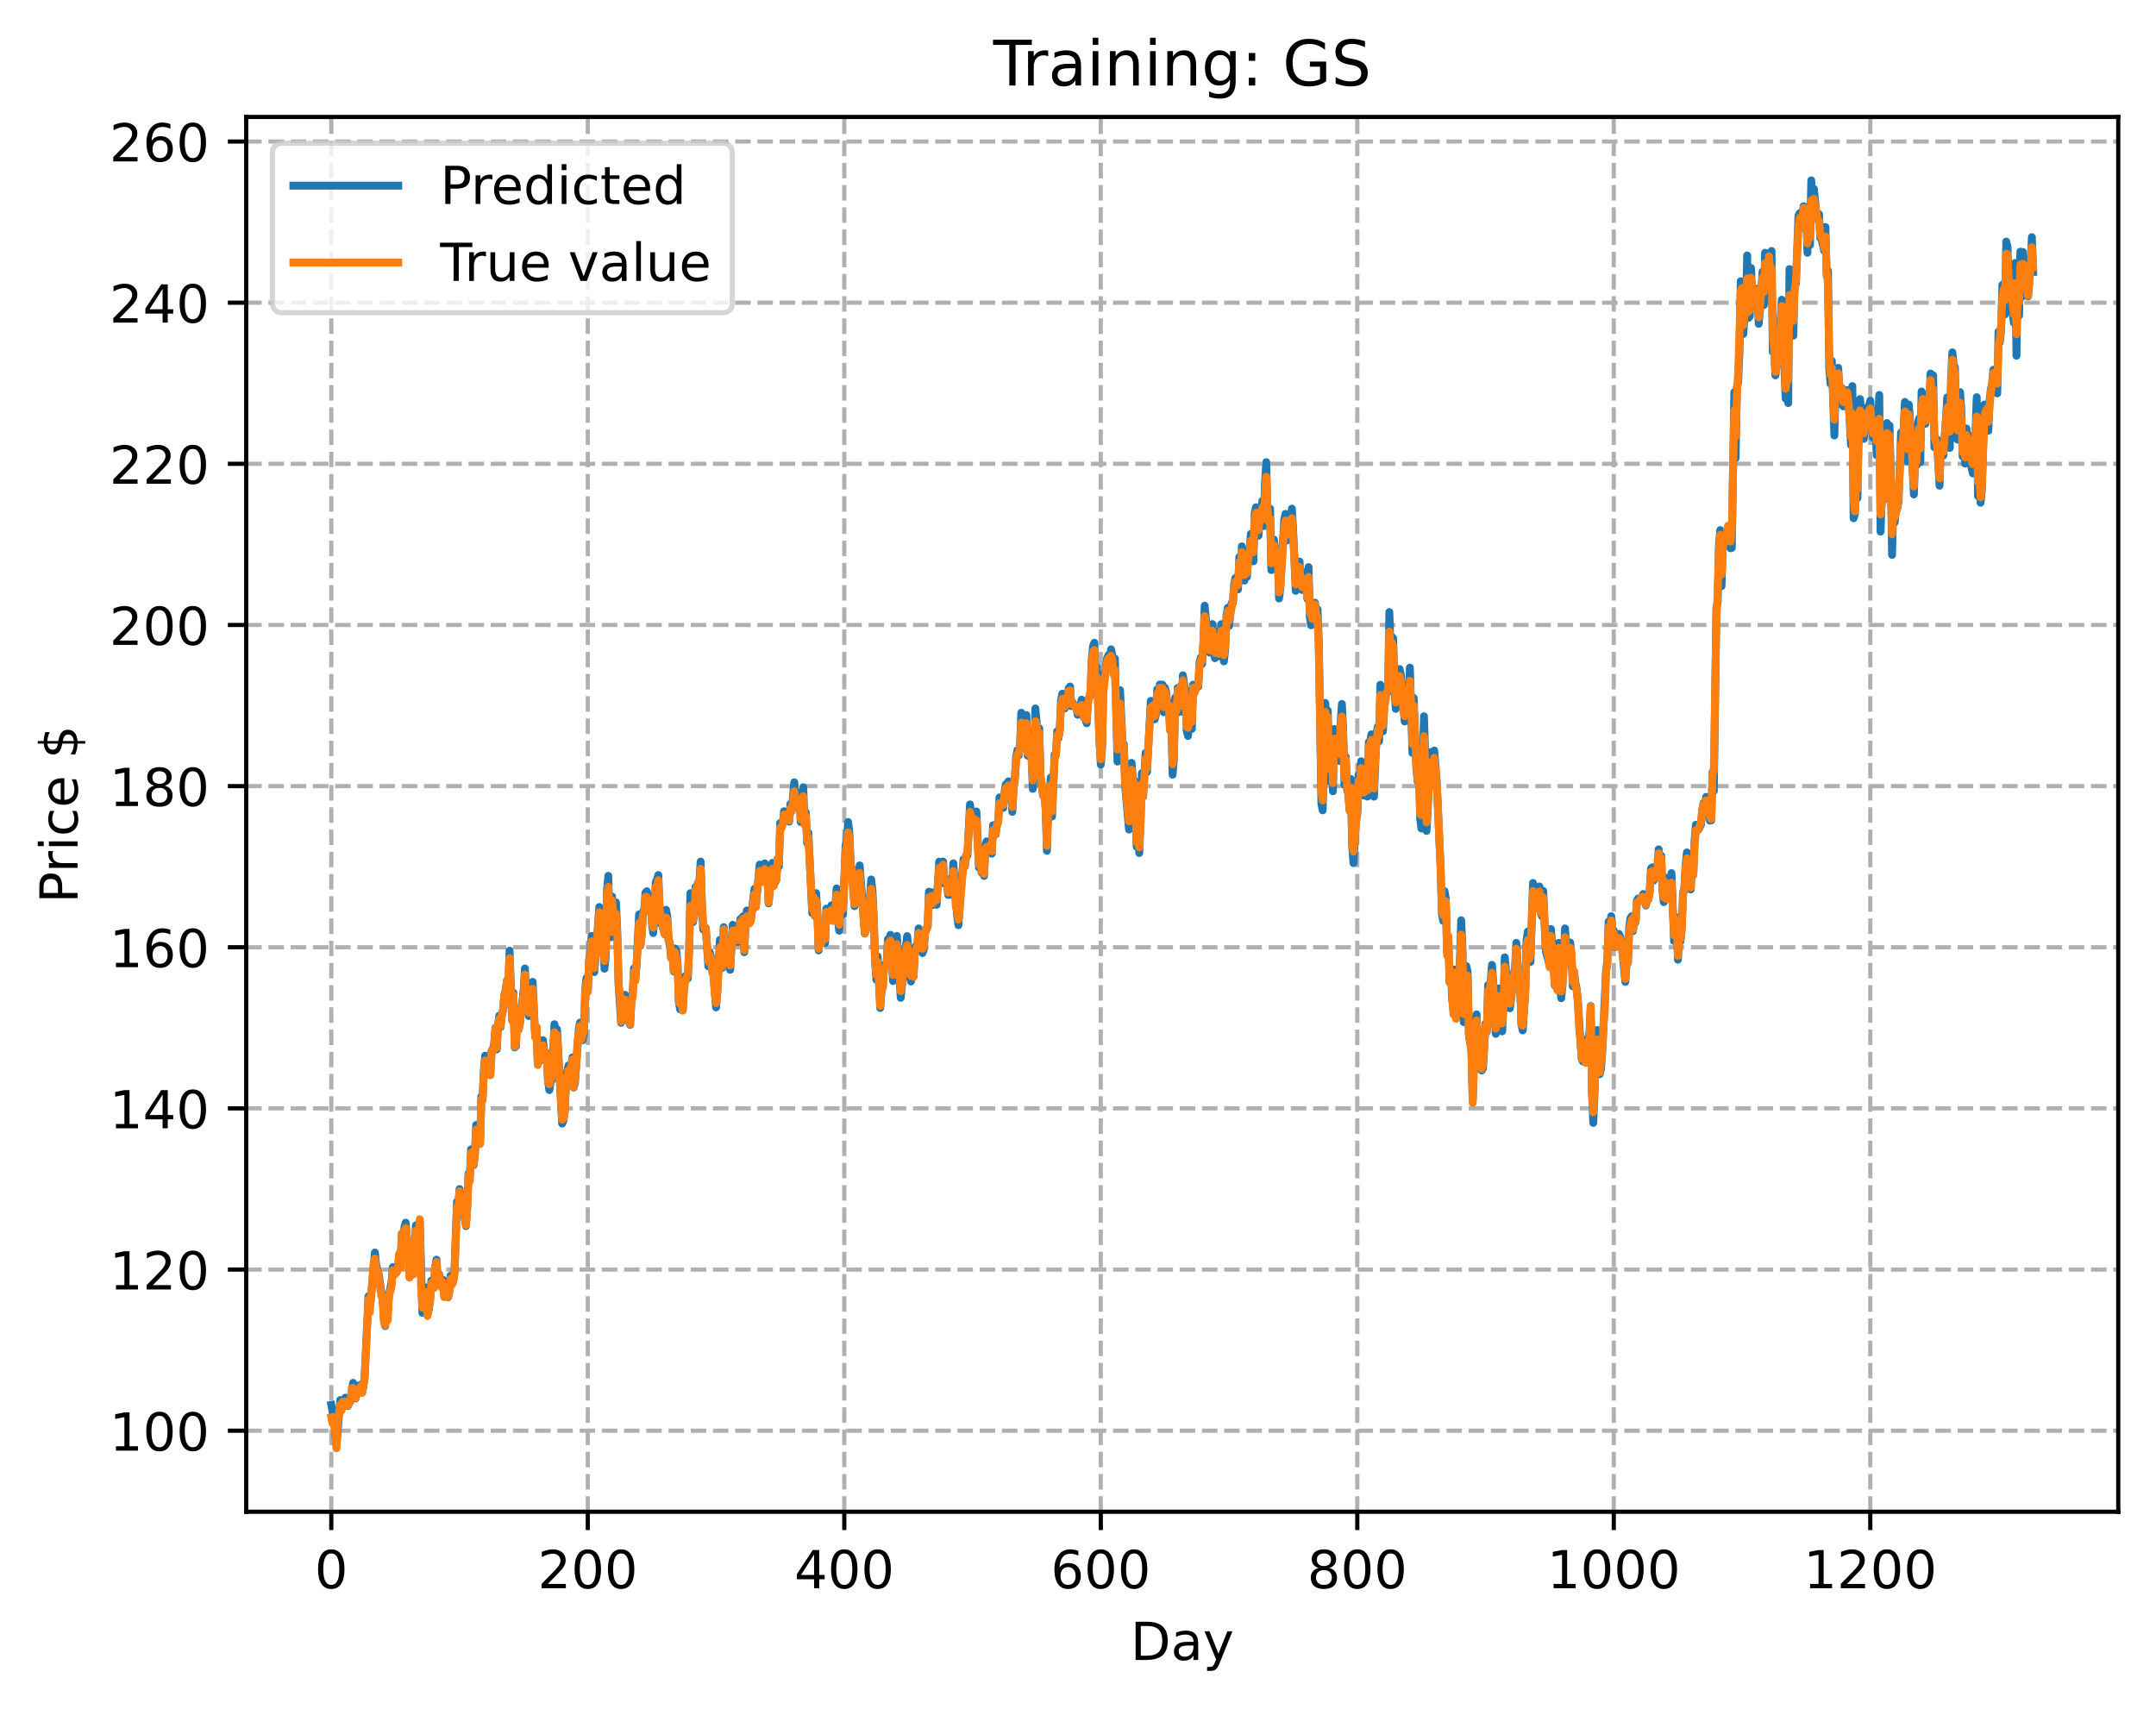 <?xml version="1.0" encoding="utf-8" standalone="no"?>
<!DOCTYPE svg PUBLIC "-//W3C//DTD SVG 1.1//EN"
  "http://www.w3.org/Graphics/SVG/1.1/DTD/svg11.dtd">
<!-- Created with matplotlib (https://matplotlib.org/) -->
<svg height="325.986pt" version="1.1" viewBox="0 0 411.286 325.986" width="411.286pt" xmlns="http://www.w3.org/2000/svg" xmlns:xlink="http://www.w3.org/1999/xlink">
 <defs>
  <style type="text/css">
*{stroke-linecap:butt;stroke-linejoin:round;}
  </style>
 </defs>
 <g id="figure_1">
  <g id="patch_1">
   <path d="M 0 325.986 
L 411.286 325.986 
L 411.286 0 
L 0 0 
z
" style="fill:#ffffff;"/>
  </g>
  <g id="axes_1">
   <g id="patch_2">
    <path d="M 46.966 288.43 
L 404.086 288.43 
L 404.086 22.318 
L 46.966 22.318 
z
" style="fill:#ffffff;"/>
   </g>
   <g id="matplotlib.axis_1">
    <g id="xtick_1">
     <g id="line2d_1">
      <path clip-path="url(#pa9a9b912c8)" d="M 63.198 288.43 
L 63.198 22.318 
" style="fill:none;stroke:#b0b0b0;stroke-dasharray:2.96,1.28;stroke-dashoffset:0;stroke-width:0.8;"/>
     </g>
     <g id="line2d_2">
      <defs>
       <path d="M 0 0 
L 0 3.5 
" id="m92e633ca13" style="stroke:#000000;stroke-width:0.8;"/>
      </defs>
      <g>
       <use style="stroke:#000000;stroke-width:0.8;" x="63.198" xlink:href="#m92e633ca13" y="288.43"/>
      </g>
     </g>
     <g id="text_1">
      <!-- 0 -->
      <defs>
       <path d="M 31.781 66.406 
Q 24.172 66.406 20.328 58.906 
Q 16.5 51.422 16.5 36.375 
Q 16.5 21.391 20.328 13.891 
Q 24.172 6.391 31.781 6.391 
Q 39.453 6.391 43.281 13.891 
Q 47.125 21.391 47.125 36.375 
Q 47.125 51.422 43.281 58.906 
Q 39.453 66.406 31.781 66.406 
z
M 31.781 74.219 
Q 44.047 74.219 50.516 64.516 
Q 56.984 54.828 56.984 36.375 
Q 56.984 17.969 50.516 8.266 
Q 44.047 -1.422 31.781 -1.422 
Q 19.531 -1.422 13.062 8.266 
Q 6.594 17.969 6.594 36.375 
Q 6.594 54.828 13.062 64.516 
Q 19.531 74.219 31.781 74.219 
z
" id="DejaVuSans-48"/>
      </defs>
      <g transform="translate(60.017 303.029)scale(0.1 -0.1)">
       <use xlink:href="#DejaVuSans-48"/>
      </g>
     </g>
    </g>
    <g id="xtick_2">
     <g id="line2d_3">
      <path clip-path="url(#pa9a9b912c8)" d="M 112.129 288.43 
L 112.129 22.318 
" style="fill:none;stroke:#b0b0b0;stroke-dasharray:2.96,1.28;stroke-dashoffset:0;stroke-width:0.8;"/>
     </g>
     <g id="line2d_4">
      <g>
       <use style="stroke:#000000;stroke-width:0.8;" x="112.129" xlink:href="#m92e633ca13" y="288.43"/>
      </g>
     </g>
     <g id="text_2">
      <!-- 200 -->
      <defs>
       <path d="M 19.188 8.297 
L 53.609 8.297 
L 53.609 0 
L 7.328 0 
L 7.328 8.297 
Q 12.938 14.109 22.625 23.891 
Q 32.328 33.688 34.812 36.531 
Q 39.547 41.844 41.422 45.531 
Q 43.312 49.219 43.312 52.781 
Q 43.312 58.594 39.234 62.25 
Q 35.156 65.922 28.609 65.922 
Q 23.969 65.922 18.812 64.312 
Q 13.672 62.703 7.812 59.422 
L 7.812 69.391 
Q 13.766 71.781 18.938 73 
Q 24.125 74.219 28.422 74.219 
Q 39.75 74.219 46.484 68.547 
Q 53.219 62.891 53.219 53.422 
Q 53.219 48.922 51.531 44.891 
Q 49.859 40.875 45.406 35.406 
Q 44.188 33.984 37.641 27.219 
Q 31.109 20.453 19.188 8.297 
z
" id="DejaVuSans-50"/>
      </defs>
      <g transform="translate(102.585 303.029)scale(0.1 -0.1)">
       <use xlink:href="#DejaVuSans-50"/>
       <use x="63.623" xlink:href="#DejaVuSans-48"/>
       <use x="127.246" xlink:href="#DejaVuSans-48"/>
      </g>
     </g>
    </g>
    <g id="xtick_3">
     <g id="line2d_5">
      <path clip-path="url(#pa9a9b912c8)" d="M 161.06 288.43 
L 161.06 22.318 
" style="fill:none;stroke:#b0b0b0;stroke-dasharray:2.96,1.28;stroke-dashoffset:0;stroke-width:0.8;"/>
     </g>
     <g id="line2d_6">
      <g>
       <use style="stroke:#000000;stroke-width:0.8;" x="161.06" xlink:href="#m92e633ca13" y="288.43"/>
      </g>
     </g>
     <g id="text_3">
      <!-- 400 -->
      <defs>
       <path d="M 37.797 64.312 
L 12.891 25.391 
L 37.797 25.391 
z
M 35.203 72.906 
L 47.609 72.906 
L 47.609 25.391 
L 58.016 25.391 
L 58.016 17.188 
L 47.609 17.188 
L 47.609 0 
L 37.797 0 
L 37.797 17.188 
L 4.891 17.188 
L 4.891 26.703 
z
" id="DejaVuSans-52"/>
      </defs>
      <g transform="translate(151.516 303.029)scale(0.1 -0.1)">
       <use xlink:href="#DejaVuSans-52"/>
       <use x="63.623" xlink:href="#DejaVuSans-48"/>
       <use x="127.246" xlink:href="#DejaVuSans-48"/>
      </g>
     </g>
    </g>
    <g id="xtick_4">
     <g id="line2d_7">
      <path clip-path="url(#pa9a9b912c8)" d="M 209.99 288.43 
L 209.99 22.318 
" style="fill:none;stroke:#b0b0b0;stroke-dasharray:2.96,1.28;stroke-dashoffset:0;stroke-width:0.8;"/>
     </g>
     <g id="line2d_8">
      <g>
       <use style="stroke:#000000;stroke-width:0.8;" x="209.99" xlink:href="#m92e633ca13" y="288.43"/>
      </g>
     </g>
     <g id="text_4">
      <!-- 600 -->
      <defs>
       <path d="M 33.016 40.375 
Q 26.375 40.375 22.484 35.828 
Q 18.609 31.297 18.609 23.391 
Q 18.609 15.531 22.484 10.953 
Q 26.375 6.391 33.016 6.391 
Q 39.656 6.391 43.531 10.953 
Q 47.406 15.531 47.406 23.391 
Q 47.406 31.297 43.531 35.828 
Q 39.656 40.375 33.016 40.375 
z
M 52.594 71.297 
L 52.594 62.312 
Q 48.875 64.062 45.094 64.984 
Q 41.312 65.922 37.594 65.922 
Q 27.828 65.922 22.672 59.328 
Q 17.531 52.734 16.797 39.406 
Q 19.672 43.656 24.016 45.922 
Q 28.375 48.188 33.594 48.188 
Q 44.578 48.188 50.953 41.516 
Q 57.328 34.859 57.328 23.391 
Q 57.328 12.156 50.688 5.359 
Q 44.047 -1.422 33.016 -1.422 
Q 20.359 -1.422 13.672 8.266 
Q 6.984 17.969 6.984 36.375 
Q 6.984 53.656 15.188 63.938 
Q 23.391 74.219 37.203 74.219 
Q 40.922 74.219 44.703 73.484 
Q 48.484 72.75 52.594 71.297 
z
" id="DejaVuSans-54"/>
      </defs>
      <g transform="translate(200.446 303.029)scale(0.1 -0.1)">
       <use xlink:href="#DejaVuSans-54"/>
       <use x="63.623" xlink:href="#DejaVuSans-48"/>
       <use x="127.246" xlink:href="#DejaVuSans-48"/>
      </g>
     </g>
    </g>
    <g id="xtick_5">
     <g id="line2d_9">
      <path clip-path="url(#pa9a9b912c8)" d="M 258.921 288.43 
L 258.921 22.318 
" style="fill:none;stroke:#b0b0b0;stroke-dasharray:2.96,1.28;stroke-dashoffset:0;stroke-width:0.8;"/>
     </g>
     <g id="line2d_10">
      <g>
       <use style="stroke:#000000;stroke-width:0.8;" x="258.921" xlink:href="#m92e633ca13" y="288.43"/>
      </g>
     </g>
     <g id="text_5">
      <!-- 800 -->
      <defs>
       <path d="M 31.781 34.625 
Q 24.75 34.625 20.719 30.859 
Q 16.703 27.094 16.703 20.516 
Q 16.703 13.922 20.719 10.156 
Q 24.75 6.391 31.781 6.391 
Q 38.812 6.391 42.859 10.172 
Q 46.922 13.969 46.922 20.516 
Q 46.922 27.094 42.891 30.859 
Q 38.875 34.625 31.781 34.625 
z
M 21.922 38.812 
Q 15.578 40.375 12.031 44.719 
Q 8.5 49.078 8.5 55.328 
Q 8.5 64.062 14.719 69.141 
Q 20.953 74.219 31.781 74.219 
Q 42.672 74.219 48.875 69.141 
Q 55.078 64.062 55.078 55.328 
Q 55.078 49.078 51.531 44.719 
Q 48 40.375 41.703 38.812 
Q 48.828 37.156 52.797 32.312 
Q 56.781 27.484 56.781 20.516 
Q 56.781 9.906 50.312 4.234 
Q 43.844 -1.422 31.781 -1.422 
Q 19.734 -1.422 13.25 4.234 
Q 6.781 9.906 6.781 20.516 
Q 6.781 27.484 10.781 32.312 
Q 14.797 37.156 21.922 38.812 
z
M 18.312 54.391 
Q 18.312 48.734 21.844 45.562 
Q 25.391 42.391 31.781 42.391 
Q 38.141 42.391 41.719 45.562 
Q 45.312 48.734 45.312 54.391 
Q 45.312 60.062 41.719 63.234 
Q 38.141 66.406 31.781 66.406 
Q 25.391 66.406 21.844 63.234 
Q 18.312 60.062 18.312 54.391 
z
" id="DejaVuSans-56"/>
      </defs>
      <g transform="translate(249.377 303.029)scale(0.1 -0.1)">
       <use xlink:href="#DejaVuSans-56"/>
       <use x="63.623" xlink:href="#DejaVuSans-48"/>
       <use x="127.246" xlink:href="#DejaVuSans-48"/>
      </g>
     </g>
    </g>
    <g id="xtick_6">
     <g id="line2d_11">
      <path clip-path="url(#pa9a9b912c8)" d="M 307.851 288.43 
L 307.851 22.318 
" style="fill:none;stroke:#b0b0b0;stroke-dasharray:2.96,1.28;stroke-dashoffset:0;stroke-width:0.8;"/>
     </g>
     <g id="line2d_12">
      <g>
       <use style="stroke:#000000;stroke-width:0.8;" x="307.851" xlink:href="#m92e633ca13" y="288.43"/>
      </g>
     </g>
     <g id="text_6">
      <!-- 1000 -->
      <defs>
       <path d="M 12.406 8.297 
L 28.516 8.297 
L 28.516 63.922 
L 10.984 60.406 
L 10.984 69.391 
L 28.422 72.906 
L 38.281 72.906 
L 38.281 8.297 
L 54.391 8.297 
L 54.391 0 
L 12.406 0 
z
" id="DejaVuSans-49"/>
      </defs>
      <g transform="translate(295.126 303.029)scale(0.1 -0.1)">
       <use xlink:href="#DejaVuSans-49"/>
       <use x="63.623" xlink:href="#DejaVuSans-48"/>
       <use x="127.246" xlink:href="#DejaVuSans-48"/>
       <use x="190.869" xlink:href="#DejaVuSans-48"/>
      </g>
     </g>
    </g>
    <g id="xtick_7">
     <g id="line2d_13">
      <path clip-path="url(#pa9a9b912c8)" d="M 356.782 288.43 
L 356.782 22.318 
" style="fill:none;stroke:#b0b0b0;stroke-dasharray:2.96,1.28;stroke-dashoffset:0;stroke-width:0.8;"/>
     </g>
     <g id="line2d_14">
      <g>
       <use style="stroke:#000000;stroke-width:0.8;" x="356.782" xlink:href="#m92e633ca13" y="288.43"/>
      </g>
     </g>
     <g id="text_7">
      <!-- 1200 -->
      <g transform="translate(344.057 303.029)scale(0.1 -0.1)">
       <use xlink:href="#DejaVuSans-49"/>
       <use x="63.623" xlink:href="#DejaVuSans-50"/>
       <use x="127.246" xlink:href="#DejaVuSans-48"/>
       <use x="190.869" xlink:href="#DejaVuSans-48"/>
      </g>
     </g>
    </g>
    <g id="text_8">
     <!-- Day -->
     <defs>
      <path d="M 19.672 64.797 
L 19.672 8.109 
L 31.594 8.109 
Q 46.688 8.109 53.688 14.938 
Q 60.688 21.781 60.688 36.531 
Q 60.688 51.172 53.688 57.984 
Q 46.688 64.797 31.594 64.797 
z
M 9.812 72.906 
L 30.078 72.906 
Q 51.266 72.906 61.172 64.094 
Q 71.094 55.281 71.094 36.531 
Q 71.094 17.672 61.125 8.828 
Q 51.172 0 30.078 0 
L 9.812 0 
z
" id="DejaVuSans-68"/>
      <path d="M 34.281 27.484 
Q 23.391 27.484 19.188 25 
Q 14.984 22.516 14.984 16.5 
Q 14.984 11.719 18.141 8.906 
Q 21.297 6.109 26.703 6.109 
Q 34.188 6.109 38.703 11.406 
Q 43.219 16.703 43.219 25.484 
L 43.219 27.484 
z
M 52.203 31.203 
L 52.203 0 
L 43.219 0 
L 43.219 8.297 
Q 40.141 3.328 35.547 0.953 
Q 30.953 -1.422 24.312 -1.422 
Q 15.922 -1.422 10.953 3.297 
Q 6 8.016 6 15.922 
Q 6 25.141 12.172 29.828 
Q 18.359 34.516 30.609 34.516 
L 43.219 34.516 
L 43.219 35.406 
Q 43.219 41.609 39.141 45 
Q 35.062 48.391 27.688 48.391 
Q 23 48.391 18.547 47.266 
Q 14.109 46.141 10.016 43.891 
L 10.016 52.203 
Q 14.938 54.109 19.578 55.047 
Q 24.219 56 28.609 56 
Q 40.484 56 46.344 49.844 
Q 52.203 43.703 52.203 31.203 
z
" id="DejaVuSans-97"/>
      <path d="M 32.172 -5.078 
Q 28.375 -14.844 24.75 -17.812 
Q 21.141 -20.797 15.094 -20.797 
L 7.906 -20.797 
L 7.906 -13.281 
L 13.188 -13.281 
Q 16.891 -13.281 18.938 -11.516 
Q 21 -9.766 23.484 -3.219 
L 25.094 0.875 
L 2.984 54.688 
L 12.5 54.688 
L 29.594 11.922 
L 46.688 54.688 
L 56.203 54.688 
z
" id="DejaVuSans-121"/>
     </defs>
     <g transform="translate(215.652 316.707)scale(0.1 -0.1)">
      <use xlink:href="#DejaVuSans-68"/>
      <use x="77.002" xlink:href="#DejaVuSans-97"/>
      <use x="138.281" xlink:href="#DejaVuSans-121"/>
     </g>
    </g>
   </g>
   <g id="matplotlib.axis_2">
    <g id="ytick_1">
     <g id="line2d_15">
      <path clip-path="url(#pa9a9b912c8)" d="M 46.966 272.967 
L 404.086 272.967 
" style="fill:none;stroke:#b0b0b0;stroke-dasharray:2.96,1.28;stroke-dashoffset:0;stroke-width:0.8;"/>
     </g>
     <g id="line2d_16">
      <defs>
       <path d="M 0 0 
L -3.5 0 
" id="mb3e95efae7" style="stroke:#000000;stroke-width:0.8;"/>
      </defs>
      <g>
       <use style="stroke:#000000;stroke-width:0.8;" x="46.966" xlink:href="#mb3e95efae7" y="272.967"/>
      </g>
     </g>
     <g id="text_9">
      <!-- 100 -->
      <g transform="translate(20.878 276.767)scale(0.1 -0.1)">
       <use xlink:href="#DejaVuSans-49"/>
       <use x="63.623" xlink:href="#DejaVuSans-48"/>
       <use x="127.246" xlink:href="#DejaVuSans-48"/>
      </g>
     </g>
    </g>
    <g id="ytick_2">
     <g id="line2d_17">
      <path clip-path="url(#pa9a9b912c8)" d="M 46.966 242.222 
L 404.086 242.222 
" style="fill:none;stroke:#b0b0b0;stroke-dasharray:2.96,1.28;stroke-dashoffset:0;stroke-width:0.8;"/>
     </g>
     <g id="line2d_18">
      <g>
       <use style="stroke:#000000;stroke-width:0.8;" x="46.966" xlink:href="#mb3e95efae7" y="242.222"/>
      </g>
     </g>
     <g id="text_10">
      <!-- 120 -->
      <g transform="translate(20.878 246.021)scale(0.1 -0.1)">
       <use xlink:href="#DejaVuSans-49"/>
       <use x="63.623" xlink:href="#DejaVuSans-50"/>
       <use x="127.246" xlink:href="#DejaVuSans-48"/>
      </g>
     </g>
    </g>
    <g id="ytick_3">
     <g id="line2d_19">
      <path clip-path="url(#pa9a9b912c8)" d="M 46.966 211.476 
L 404.086 211.476 
" style="fill:none;stroke:#b0b0b0;stroke-dasharray:2.96,1.28;stroke-dashoffset:0;stroke-width:0.8;"/>
     </g>
     <g id="line2d_20">
      <g>
       <use style="stroke:#000000;stroke-width:0.8;" x="46.966" xlink:href="#mb3e95efae7" y="211.476"/>
      </g>
     </g>
     <g id="text_11">
      <!-- 140 -->
      <g transform="translate(20.878 215.276)scale(0.1 -0.1)">
       <use xlink:href="#DejaVuSans-49"/>
       <use x="63.623" xlink:href="#DejaVuSans-52"/>
       <use x="127.246" xlink:href="#DejaVuSans-48"/>
      </g>
     </g>
    </g>
    <g id="ytick_4">
     <g id="line2d_21">
      <path clip-path="url(#pa9a9b912c8)" d="M 46.966 180.731 
L 404.086 180.731 
" style="fill:none;stroke:#b0b0b0;stroke-dasharray:2.96,1.28;stroke-dashoffset:0;stroke-width:0.8;"/>
     </g>
     <g id="line2d_22">
      <g>
       <use style="stroke:#000000;stroke-width:0.8;" x="46.966" xlink:href="#mb3e95efae7" y="180.731"/>
      </g>
     </g>
     <g id="text_12">
      <!-- 160 -->
      <g transform="translate(20.878 184.53)scale(0.1 -0.1)">
       <use xlink:href="#DejaVuSans-49"/>
       <use x="63.623" xlink:href="#DejaVuSans-54"/>
       <use x="127.246" xlink:href="#DejaVuSans-48"/>
      </g>
     </g>
    </g>
    <g id="ytick_5">
     <g id="line2d_23">
      <path clip-path="url(#pa9a9b912c8)" d="M 46.966 149.985 
L 404.086 149.985 
" style="fill:none;stroke:#b0b0b0;stroke-dasharray:2.96,1.28;stroke-dashoffset:0;stroke-width:0.8;"/>
     </g>
     <g id="line2d_24">
      <g>
       <use style="stroke:#000000;stroke-width:0.8;" x="46.966" xlink:href="#mb3e95efae7" y="149.985"/>
      </g>
     </g>
     <g id="text_13">
      <!-- 180 -->
      <g transform="translate(20.878 153.784)scale(0.1 -0.1)">
       <use xlink:href="#DejaVuSans-49"/>
       <use x="63.623" xlink:href="#DejaVuSans-56"/>
       <use x="127.246" xlink:href="#DejaVuSans-48"/>
      </g>
     </g>
    </g>
    <g id="ytick_6">
     <g id="line2d_25">
      <path clip-path="url(#pa9a9b912c8)" d="M 46.966 119.24 
L 404.086 119.24 
" style="fill:none;stroke:#b0b0b0;stroke-dasharray:2.96,1.28;stroke-dashoffset:0;stroke-width:0.8;"/>
     </g>
     <g id="line2d_26">
      <g>
       <use style="stroke:#000000;stroke-width:0.8;" x="46.966" xlink:href="#mb3e95efae7" y="119.24"/>
      </g>
     </g>
     <g id="text_14">
      <!-- 200 -->
      <g transform="translate(20.878 123.039)scale(0.1 -0.1)">
       <use xlink:href="#DejaVuSans-50"/>
       <use x="63.623" xlink:href="#DejaVuSans-48"/>
       <use x="127.246" xlink:href="#DejaVuSans-48"/>
      </g>
     </g>
    </g>
    <g id="ytick_7">
     <g id="line2d_27">
      <path clip-path="url(#pa9a9b912c8)" d="M 46.966 88.494 
L 404.086 88.494 
" style="fill:none;stroke:#b0b0b0;stroke-dasharray:2.96,1.28;stroke-dashoffset:0;stroke-width:0.8;"/>
     </g>
     <g id="line2d_28">
      <g>
       <use style="stroke:#000000;stroke-width:0.8;" x="46.966" xlink:href="#mb3e95efae7" y="88.494"/>
      </g>
     </g>
     <g id="text_15">
      <!-- 220 -->
      <g transform="translate(20.878 92.293)scale(0.1 -0.1)">
       <use xlink:href="#DejaVuSans-50"/>
       <use x="63.623" xlink:href="#DejaVuSans-50"/>
       <use x="127.246" xlink:href="#DejaVuSans-48"/>
      </g>
     </g>
    </g>
    <g id="ytick_8">
     <g id="line2d_29">
      <path clip-path="url(#pa9a9b912c8)" d="M 46.966 57.748 
L 404.086 57.748 
" style="fill:none;stroke:#b0b0b0;stroke-dasharray:2.96,1.28;stroke-dashoffset:0;stroke-width:0.8;"/>
     </g>
     <g id="line2d_30">
      <g>
       <use style="stroke:#000000;stroke-width:0.8;" x="46.966" xlink:href="#mb3e95efae7" y="57.748"/>
      </g>
     </g>
     <g id="text_16">
      <!-- 240 -->
      <g transform="translate(20.878 61.548)scale(0.1 -0.1)">
       <use xlink:href="#DejaVuSans-50"/>
       <use x="63.623" xlink:href="#DejaVuSans-52"/>
       <use x="127.246" xlink:href="#DejaVuSans-48"/>
      </g>
     </g>
    </g>
    <g id="ytick_9">
     <g id="line2d_31">
      <path clip-path="url(#pa9a9b912c8)" d="M 46.966 27.003 
L 404.086 27.003 
" style="fill:none;stroke:#b0b0b0;stroke-dasharray:2.96,1.28;stroke-dashoffset:0;stroke-width:0.8;"/>
     </g>
     <g id="line2d_32">
      <g>
       <use style="stroke:#000000;stroke-width:0.8;" x="46.966" xlink:href="#mb3e95efae7" y="27.003"/>
      </g>
     </g>
     <g id="text_17">
      <!-- 260 -->
      <g transform="translate(20.878 30.802)scale(0.1 -0.1)">
       <use xlink:href="#DejaVuSans-50"/>
       <use x="63.623" xlink:href="#DejaVuSans-54"/>
       <use x="127.246" xlink:href="#DejaVuSans-48"/>
      </g>
     </g>
    </g>
    <g id="text_18">
     <!-- Price $ -->
     <defs>
      <path d="M 19.672 64.797 
L 19.672 37.406 
L 32.078 37.406 
Q 38.969 37.406 42.719 40.969 
Q 46.484 44.531 46.484 51.125 
Q 46.484 57.672 42.719 61.234 
Q 38.969 64.797 32.078 64.797 
z
M 9.812 72.906 
L 32.078 72.906 
Q 44.344 72.906 50.609 67.359 
Q 56.891 61.812 56.891 51.125 
Q 56.891 40.328 50.609 34.812 
Q 44.344 29.297 32.078 29.297 
L 19.672 29.297 
L 19.672 0 
L 9.812 0 
z
" id="DejaVuSans-80"/>
      <path d="M 41.109 46.297 
Q 39.594 47.172 37.812 47.578 
Q 36.031 48 33.891 48 
Q 26.266 48 22.188 43.047 
Q 18.109 38.094 18.109 28.812 
L 18.109 0 
L 9.078 0 
L 9.078 54.688 
L 18.109 54.688 
L 18.109 46.188 
Q 20.953 51.172 25.484 53.578 
Q 30.031 56 36.531 56 
Q 37.453 56 38.578 55.875 
Q 39.703 55.766 41.062 55.516 
z
" id="DejaVuSans-114"/>
      <path d="M 9.422 54.688 
L 18.406 54.688 
L 18.406 0 
L 9.422 0 
z
M 9.422 75.984 
L 18.406 75.984 
L 18.406 64.594 
L 9.422 64.594 
z
" id="DejaVuSans-105"/>
      <path d="M 48.781 52.594 
L 48.781 44.188 
Q 44.969 46.297 41.141 47.344 
Q 37.312 48.391 33.406 48.391 
Q 24.656 48.391 19.812 42.844 
Q 14.984 37.312 14.984 27.297 
Q 14.984 17.281 19.812 11.734 
Q 24.656 6.203 33.406 6.203 
Q 37.312 6.203 41.141 7.25 
Q 44.969 8.297 48.781 10.406 
L 48.781 2.094 
Q 45.016 0.344 40.984 -0.531 
Q 36.969 -1.422 32.422 -1.422 
Q 20.062 -1.422 12.781 6.344 
Q 5.516 14.109 5.516 27.297 
Q 5.516 40.672 12.859 48.328 
Q 20.219 56 33.016 56 
Q 37.156 56 41.109 55.141 
Q 45.062 54.297 48.781 52.594 
z
" id="DejaVuSans-99"/>
      <path d="M 56.203 29.594 
L 56.203 25.203 
L 14.891 25.203 
Q 15.484 15.922 20.484 11.062 
Q 25.484 6.203 34.422 6.203 
Q 39.594 6.203 44.453 7.469 
Q 49.312 8.734 54.109 11.281 
L 54.109 2.781 
Q 49.266 0.734 44.188 -0.344 
Q 39.109 -1.422 33.891 -1.422 
Q 20.797 -1.422 13.156 6.188 
Q 5.516 13.812 5.516 26.812 
Q 5.516 40.234 12.766 48.109 
Q 20.016 56 32.328 56 
Q 43.359 56 49.781 48.891 
Q 56.203 41.797 56.203 29.594 
z
M 47.219 32.234 
Q 47.125 39.594 43.094 43.984 
Q 39.062 48.391 32.422 48.391 
Q 24.906 48.391 20.391 44.141 
Q 15.875 39.891 15.188 32.172 
z
" id="DejaVuSans-101"/>
      <path id="DejaVuSans-32"/>
      <path d="M 33.797 -14.703 
L 28.906 -14.703 
L 28.859 0 
Q 23.734 0.094 18.609 1.188 
Q 13.484 2.297 8.297 4.5 
L 8.297 13.281 
Q 13.281 10.156 18.375 8.562 
Q 23.484 6.984 28.906 6.938 
L 28.906 29.203 
Q 18.109 30.953 13.203 35.156 
Q 8.297 39.359 8.297 46.688 
Q 8.297 54.641 13.625 59.219 
Q 18.953 63.812 28.906 64.5 
L 28.906 75.984 
L 33.797 75.984 
L 33.797 64.656 
Q 38.328 64.453 42.578 63.688 
Q 46.828 62.938 50.875 61.625 
L 50.875 53.078 
Q 46.828 55.125 42.547 56.25 
Q 38.281 57.375 33.797 57.562 
L 33.797 36.719 
Q 44.875 35.016 50.094 30.609 
Q 55.328 26.219 55.328 18.609 
Q 55.328 10.359 49.781 5.594 
Q 44.234 0.828 33.797 0.094 
z
M 28.906 37.594 
L 28.906 57.625 
Q 23.25 56.984 20.266 54.391 
Q 17.281 51.812 17.281 47.516 
Q 17.281 43.312 20.031 40.969 
Q 22.797 38.625 28.906 37.594 
z
M 33.797 28.219 
L 33.797 7.078 
Q 39.984 7.906 43.141 10.594 
Q 46.297 13.281 46.297 17.672 
Q 46.297 21.969 43.281 24.5 
Q 40.281 27.047 33.797 28.219 
z
" id="DejaVuSans-36"/>
     </defs>
     <g transform="translate(14.798 172.342)rotate(-90)scale(0.1 -0.1)">
      <use xlink:href="#DejaVuSans-80"/>
      <use x="58.553" xlink:href="#DejaVuSans-114"/>
      <use x="99.666" xlink:href="#DejaVuSans-105"/>
      <use x="127.449" xlink:href="#DejaVuSans-99"/>
      <use x="182.43" xlink:href="#DejaVuSans-101"/>
      <use x="243.953" xlink:href="#DejaVuSans-32"/>
      <use x="275.74" xlink:href="#DejaVuSans-36"/>
     </g>
    </g>
   </g>
   <g id="line2d_33">
    <path clip-path="url(#pa9a9b912c8)" d="M 63.198 268.048 
L 63.688 270.691 
L 64.177 275.892 
L 64.911 267.112 
L 65.156 268.25 
L 65.4 267.146 
L 65.645 267.953 
L 65.89 266.666 
L 66.379 268.246 
L 66.868 266.938 
L 67.357 263.836 
L 67.847 266.811 
L 68.336 264.377 
L 68.581 265.166 
L 68.825 264.21 
L 69.07 265.71 
L 69.315 264.549 
L 69.559 262.706 
L 70.293 247.315 
L 70.538 249.443 
L 70.783 247.422 
L 71.517 238.978 
L 71.761 241.377 
L 72.251 243.148 
L 72.74 246.488 
L 72.984 247.734 
L 73.229 251.354 
L 73.474 253.016 
L 73.718 249.884 
L 73.963 250.651 
L 74.208 247.065 
L 74.697 244.581 
L 74.942 241.761 
L 75.186 242.956 
L 75.676 242.729 
L 75.92 241.669 
L 76.165 239.414 
L 76.41 240.777 
L 76.654 235.441 
L 76.899 236.395 
L 77.144 234.114 
L 77.388 233.278 
L 77.878 239.013 
L 78.122 243.652 
L 78.367 242.756 
L 78.611 243.105 
L 78.856 243.112 
L 79.345 233.77 
L 79.59 236.172 
L 80.079 233.002 
L 80.569 250.487 
L 80.813 248.541 
L 81.058 245.591 
L 81.303 247.552 
L 81.547 250.768 
L 81.792 249.891 
L 82.037 247.896 
L 82.281 244.341 
L 82.771 245.459 
L 83.015 241.732 
L 83.26 240.338 
L 83.505 244.059 
L 83.749 243.075 
L 83.994 243.847 
L 84.239 245.073 
L 84.483 244.149 
L 84.728 246.936 
L 85.217 245.855 
L 85.462 247.533 
L 85.706 246.05 
L 85.951 243.384 
L 86.196 244.828 
L 86.44 244.597 
L 86.685 242.959 
L 87.174 229.283 
L 87.419 229.934 
L 87.664 226.864 
L 88.153 230.183 
L 88.642 232.424 
L 88.887 233.927 
L 89.132 230.109 
L 89.376 223.911 
L 89.621 224.493 
L 89.866 219.289 
L 90.11 219.82 
L 90.355 222.311 
L 90.599 219.811 
L 90.844 214.633 
L 91.089 215.411 
L 91.333 217.976 
L 91.578 218.069 
L 91.823 209.166 
L 92.067 209.29 
L 92.312 204.072 
L 92.557 201.417 
L 93.046 204.006 
L 93.291 204.989 
L 93.535 205.114 
L 93.78 200.441 
L 94.025 200.25 
L 94.269 199.135 
L 94.514 196.094 
L 94.759 200.218 
L 95.003 195.636 
L 95.248 193.776 
L 95.493 195.948 
L 95.737 193.672 
L 95.982 192.539 
L 96.227 189.754 
L 96.471 188.881 
L 96.716 187.086 
L 96.96 188.358 
L 97.205 181.383 
L 97.694 194.558 
L 97.939 189.405 
L 98.184 199.856 
L 98.428 199.604 
L 98.673 193.013 
L 98.918 196.467 
L 99.162 195.367 
L 99.407 192.424 
L 99.652 191.24 
L 99.896 188.818 
L 100.141 184.778 
L 100.386 191.406 
L 100.63 190.798 
L 100.875 193.862 
L 101.12 193.373 
L 101.364 189.325 
L 101.609 187.334 
L 102.098 197.874 
L 102.343 196.011 
L 102.587 202.991 
L 102.832 201.322 
L 103.077 202.354 
L 103.321 200.958 
L 103.566 198.456 
L 104.055 202.137 
L 104.3 200.97 
L 104.545 206.225 
L 104.789 207.978 
L 105.034 206.428 
L 105.279 206.028 
L 105.768 195.413 
L 106.013 196.741 
L 106.257 196.377 
L 107.236 214.373 
L 107.481 213.797 
L 107.725 212.117 
L 107.97 206.616 
L 108.215 204.353 
L 108.459 203.284 
L 108.704 205.176 
L 109.193 201.761 
L 109.438 207.5 
L 109.682 206.564 
L 110.416 196.258 
L 110.661 195.096 
L 110.906 198.359 
L 111.15 198.475 
L 111.395 197.202 
L 111.64 188.694 
L 111.884 186.606 
L 112.129 189.112 
L 112.374 183.292 
L 112.618 181.775 
L 112.863 178.566 
L 113.352 185.476 
L 113.597 183.06 
L 114.331 173.044 
L 114.575 177.623 
L 114.82 174.473 
L 115.065 177.898 
L 115.309 184.823 
L 115.554 182.29 
L 115.799 169.915 
L 116.043 167.1 
L 116.288 176.154 
L 116.533 178.827 
L 116.777 171.062 
L 117.022 175.602 
L 117.511 172.175 
L 117.756 177.925 
L 118.001 187.83 
L 118.49 195.146 
L 118.735 191.292 
L 118.979 192.723 
L 119.224 189.802 
L 119.469 193.873 
L 119.713 192.982 
L 119.958 194.884 
L 120.203 195.551 
L 120.447 191.08 
L 120.692 189.523 
L 120.936 184.77 
L 121.181 187.023 
L 121.426 184.334 
L 121.915 174.462 
L 122.16 180.455 
L 122.404 178.423 
L 122.649 173.994 
L 122.894 173.573 
L 123.138 170.303 
L 123.383 170.045 
L 123.628 173.141 
L 123.872 170.867 
L 124.117 172.199 
L 124.362 176.158 
L 124.606 178.03 
L 124.851 174.252 
L 125.096 168.295 
L 125.34 167.812 
L 125.585 166.956 
L 125.83 173.598 
L 126.074 176.279 
L 126.319 176.467 
L 126.808 178.24 
L 127.053 173.583 
L 127.297 174.861 
L 127.542 179.28 
L 127.787 180.407 
L 128.031 182.746 
L 128.276 181.423 
L 128.521 185.342 
L 128.765 180.964 
L 129.01 181.352 
L 129.255 183.908 
L 129.499 191.11 
L 129.744 192.59 
L 129.989 190.126 
L 130.233 192.733 
L 130.478 188.32 
L 130.723 186.242 
L 130.967 186.221 
L 131.212 186.685 
L 131.457 181.191 
L 131.701 170.411 
L 131.946 171.515 
L 132.191 175.942 
L 132.435 174.671 
L 132.68 169.226 
L 132.924 169.12 
L 133.169 168.378 
L 133.414 168.075 
L 133.658 164.388 
L 133.903 172.947 
L 134.148 177.332 
L 134.392 177.52 
L 134.637 177.071 
L 135.126 184.374 
L 135.371 181.642 
L 135.616 182.507 
L 135.86 185.045 
L 136.105 186.035 
L 136.594 192.208 
L 136.839 189.261 
L 137.328 179.323 
L 137.818 184.634 
L 138.062 176.898 
L 138.307 183.571 
L 138.551 183.247 
L 138.796 180.431 
L 139.041 182.058 
L 139.285 185.036 
L 139.775 176.447 
L 140.019 178.59 
L 140.264 176.7 
L 140.509 177.424 
L 140.753 179.739 
L 141.243 175.343 
L 141.487 177.319 
L 141.732 174.843 
L 141.977 181.676 
L 142.221 176.036 
L 142.466 173.721 
L 142.711 176.219 
L 142.955 176.026 
L 143.2 175.677 
L 143.934 169.581 
L 144.178 173.062 
L 144.912 164.958 
L 145.157 168.101 
L 145.402 168.041 
L 145.891 164.721 
L 146.136 167.88 
L 146.38 166.662 
L 146.625 172.363 
L 147.359 164.631 
L 147.604 168.826 
L 148.093 167.914 
L 148.338 163.862 
L 148.582 165.346 
L 148.827 157.023 
L 149.072 157.687 
L 149.316 157.225 
L 149.561 154.785 
L 149.806 156.043 
L 150.05 154.845 
L 150.295 155.513 
L 150.539 156.765 
L 150.784 153.384 
L 151.029 154.754 
L 151.518 149.254 
L 151.763 152.161 
L 152.007 151.728 
L 152.252 153.7 
L 152.497 151.279 
L 152.741 156.834 
L 152.986 154.734 
L 153.231 150.198 
L 153.475 157.238 
L 153.72 154.988 
L 153.965 160.818 
L 154.209 158.897 
L 154.943 174.22 
L 155.188 171.009 
L 155.433 174.78 
L 155.677 170.402 
L 155.922 174.016 
L 156.166 181.334 
L 156.411 178.094 
L 156.656 179.988 
L 156.9 177.528 
L 157.145 177.658 
L 157.39 179.93 
L 157.634 173.373 
L 157.879 175.227 
L 158.124 174.123 
L 158.368 175.11 
L 158.613 172.732 
L 158.858 175.57 
L 159.102 173.659 
L 159.347 173.13 
L 159.592 169.495 
L 159.836 175.32 
L 160.081 177.575 
L 160.326 171.923 
L 160.57 170.298 
L 160.815 174.51 
L 161.304 161.406 
L 161.549 160.262 
L 161.794 156.839 
L 162.038 159.099 
L 162.283 165.128 
L 162.527 165.727 
L 163.017 172.903 
L 163.506 167.43 
L 163.751 167.194 
L 163.995 165.112 
L 164.485 171.538 
L 164.974 178.125 
L 165.219 176.996 
L 165.463 177.017 
L 165.708 174.513 
L 166.197 167.796 
L 166.442 170.134 
L 166.687 175.322 
L 166.931 183.279 
L 167.176 186.932 
L 167.421 182.482 
L 167.91 192.317 
L 168.154 189.164 
L 168.399 188.21 
L 168.644 184.16 
L 168.888 183.953 
L 169.133 183.925 
L 169.378 179.197 
L 169.622 179.532 
L 169.867 178.352 
L 170.356 187.179 
L 170.846 180.07 
L 171.09 178.573 
L 171.335 181.916 
L 171.824 190.382 
L 172.069 187.943 
L 172.314 184.211 
L 172.558 185.072 
L 172.803 180.661 
L 173.048 178.595 
L 173.292 181.264 
L 173.537 186.34 
L 173.782 187.267 
L 174.026 184.209 
L 174.271 186.352 
L 174.515 181.268 
L 174.76 180.406 
L 175.005 180.129 
L 175.249 177.135 
L 175.983 181.846 
L 176.228 181.118 
L 176.473 177.871 
L 176.962 176.814 
L 177.207 170.124 
L 177.451 170.793 
L 177.696 170.224 
L 177.941 172.683 
L 178.185 171.149 
L 178.675 172.627 
L 179.164 164.393 
L 179.409 165.407 
L 179.898 164.375 
L 180.142 168.574 
L 180.387 167.578 
L 180.632 168.525 
L 180.876 170.746 
L 181.121 168.781 
L 181.366 170.73 
L 181.61 169.585 
L 181.855 164.716 
L 182.589 174.698 
L 182.834 176.529 
L 183.323 169.272 
L 183.812 163.939 
L 184.057 165.303 
L 184.302 163.248 
L 184.546 163.224 
L 185.036 153.474 
L 185.525 157.456 
L 185.77 155.565 
L 186.014 156.26 
L 186.259 154.816 
L 186.748 165.536 
L 186.993 162.363 
L 187.237 166.458 
L 187.482 165.948 
L 187.727 167.131 
L 187.971 161.408 
L 188.216 160.527 
L 188.461 161.877 
L 188.95 161.126 
L 189.195 162.877 
L 189.439 157.453 
L 189.684 159.116 
L 189.929 159.208 
L 190.173 157.331 
L 190.418 156.582 
L 190.663 152.139 
L 190.907 152.201 
L 191.397 154.141 
L 191.641 150.962 
L 191.886 149.639 
L 192.13 150.395 
L 192.375 149.069 
L 192.62 150.095 
L 192.864 149.224 
L 193.109 154.9 
L 193.354 150.435 
L 193.598 148.574 
L 193.843 144.395 
L 194.088 143.138 
L 194.332 144.132 
L 194.577 142.629 
L 194.822 135.97 
L 195.311 142.533 
L 195.556 142.34 
L 195.8 136.413 
L 196.045 144.183 
L 196.29 142.234 
L 196.534 143.85 
L 196.779 144.321 
L 197.024 150.513 
L 197.268 146.291 
L 197.513 135.16 
L 197.758 137.819 
L 198.002 144.919 
L 198.247 138.951 
L 198.491 148.149 
L 198.981 151.75 
L 199.225 151.127 
L 199.47 154.373 
L 199.715 162.343 
L 199.959 154.439 
L 200.204 152.466 
L 200.449 148.347 
L 200.693 155.79 
L 201.183 143.945 
L 201.427 144.043 
L 201.672 139.524 
L 201.917 140.862 
L 202.161 139.4 
L 202.406 133.626 
L 202.651 132.355 
L 203.14 135.158 
L 203.385 132.503 
L 203.629 133.82 
L 203.874 131.301 
L 204.118 130.982 
L 204.363 134.732 
L 204.608 134.036 
L 204.852 134.602 
L 205.097 134.625 
L 205.342 135.072 
L 205.586 136.375 
L 205.831 134.813 
L 206.076 135.173 
L 206.32 133.491 
L 206.565 136.488 
L 206.81 136.972 
L 207.054 137.207 
L 207.299 137.998 
L 207.544 133.492 
L 207.788 133.172 
L 208.033 132.344 
L 208.278 125.772 
L 208.522 123.265 
L 208.767 122.632 
L 209.012 132.291 
L 209.256 127.344 
L 209.746 141.449 
L 209.99 145.873 
L 210.235 142.851 
L 210.479 130.174 
L 211.213 125.535 
L 211.458 124.989 
L 211.703 126.206 
L 211.947 123.894 
L 212.192 125.016 
L 212.437 128.088 
L 212.681 125.667 
L 213.171 145.305 
L 213.66 131.68 
L 214.149 142.055 
L 214.394 141.995 
L 214.639 150.021 
L 215.373 158.273 
L 215.617 154.933 
L 215.862 145.55 
L 216.106 148.561 
L 216.351 148.951 
L 216.84 161.56 
L 217.085 155.779 
L 217.33 162.754 
L 217.574 156.901 
L 217.819 147.52 
L 218.064 152.004 
L 218.553 143.619 
L 218.798 147.299 
L 219.532 133.715 
L 219.776 135.978 
L 220.021 133.756 
L 220.266 137.242 
L 220.51 136.362 
L 220.755 131.512 
L 221 134.507 
L 221.244 130.595 
L 221.489 131.484 
L 221.734 130.612 
L 221.978 135.879 
L 222.223 131.202 
L 222.467 132.054 
L 222.712 135.07 
L 222.957 133.989 
L 223.201 139.32 
L 223.446 136.602 
L 223.691 147.815 
L 223.935 144.659 
L 224.18 133.105 
L 224.425 136.142 
L 224.669 131.248 
L 224.914 134.564 
L 225.159 130.979 
L 225.403 135.785 
L 225.648 128.838 
L 226.137 132.145 
L 226.382 139.433 
L 226.627 140.417 
L 226.871 137.149 
L 227.116 131.751 
L 227.361 139.073 
L 227.605 130.641 
L 227.85 132.22 
L 228.339 130.57 
L 228.584 131.001 
L 228.828 126.389 
L 229.073 125.442 
L 229.318 126.675 
L 229.562 122.839 
L 229.807 115.556 
L 230.052 118.125 
L 230.296 124.096 
L 230.541 121.639 
L 230.786 124.524 
L 231.275 119.068 
L 231.764 125.583 
L 232.254 120.54 
L 232.498 125.232 
L 232.988 119.087 
L 233.477 126.189 
L 233.722 123.882 
L 233.966 117.454 
L 234.211 115.967 
L 234.455 119.429 
L 234.945 115.055 
L 235.189 115.029 
L 235.434 111.436 
L 235.679 110.265 
L 235.923 111.925 
L 236.168 112.451 
L 236.413 106.278 
L 236.657 110.814 
L 236.902 104.237 
L 237.147 105.93 
L 237.391 110.768 
L 237.636 106.868 
L 237.881 110.043 
L 238.125 105.663 
L 238.37 105.404 
L 238.615 101.869 
L 239.104 107.094 
L 239.349 97.842 
L 239.593 96.782 
L 240.082 102.194 
L 240.327 98.146 
L 240.572 99.333 
L 240.816 95.534 
L 241.061 100.375 
L 241.306 92.353 
L 241.55 88.173 
L 241.795 97.993 
L 242.04 99.594 
L 242.284 97.057 
L 242.529 108.767 
L 243.018 102.942 
L 243.508 107.146 
L 243.752 106.049 
L 243.997 114.181 
L 244.242 112.147 
L 244.976 99.233 
L 245.22 98.046 
L 245.465 103.144 
L 245.709 99.518 
L 245.954 99.91 
L 246.199 101.934 
L 246.443 97.053 
L 246.688 101.156 
L 247.177 112.73 
L 247.422 109.338 
L 247.911 107.143 
L 248.156 111.493 
L 248.401 112.563 
L 248.89 109.175 
L 249.135 111.05 
L 249.379 114.239 
L 249.624 108.194 
L 249.869 117.674 
L 250.113 119.308 
L 250.358 119.042 
L 250.603 115.85 
L 250.847 114.987 
L 251.092 117.261 
L 251.337 116.259 
L 251.581 122.294 
L 252.07 153.328 
L 252.315 154.604 
L 252.804 134.114 
L 253.049 137.423 
L 253.294 135.567 
L 253.538 149.01 
L 253.783 142.321 
L 254.028 140.898 
L 254.272 150.973 
L 254.517 139.094 
L 254.762 140.179 
L 255.006 139.379 
L 255.496 145.172 
L 255.74 137.923 
L 255.985 134.31 
L 256.23 139.342 
L 256.474 149.748 
L 256.719 144.392 
L 256.964 150.47 
L 257.208 151.53 
L 257.453 154.521 
L 257.697 148.638 
L 257.942 161.309 
L 258.187 164.683 
L 258.676 156.537 
L 258.921 155.347 
L 259.165 147.847 
L 259.41 149.548 
L 259.655 145.24 
L 260.144 151.798 
L 260.389 149.302 
L 260.633 148.589 
L 260.878 151.987 
L 261.123 141.602 
L 261.367 141.643 
L 261.612 140.114 
L 261.857 140.864 
L 262.101 152.002 
L 262.591 139.82 
L 262.835 138.642 
L 263.08 141.427 
L 263.325 130.641 
L 263.569 134.007 
L 263.814 139.53 
L 264.058 134.962 
L 264.303 132.67 
L 264.792 131.98 
L 265.037 116.777 
L 265.282 124.292 
L 265.526 121.5 
L 265.771 121.802 
L 266.016 131.287 
L 266.26 135.251 
L 266.505 131.159 
L 266.75 134.414 
L 266.994 127.647 
L 267.239 128.852 
L 267.973 137.651 
L 268.462 133.546 
L 268.707 134.8 
L 268.952 127.375 
L 269.441 143.66 
L 269.685 133.171 
L 270.175 146.293 
L 270.419 149.066 
L 270.664 145.284 
L 270.909 156.055 
L 271.153 158.071 
L 271.643 136.661 
L 271.887 144.419 
L 272.132 158.534 
L 272.621 149.388 
L 272.866 143.498 
L 273.355 148.117 
L 273.6 143.192 
L 274.089 149.382 
L 274.823 165.832 
L 275.068 174.43 
L 275.313 175.714 
L 275.557 170.019 
L 275.802 171.399 
L 276.046 181.566 
L 276.291 179.281 
L 276.536 187.409 
L 276.78 185.355 
L 277.025 190.74 
L 277.27 192.738 
L 277.514 184.969 
L 277.759 193.95 
L 278.004 189.606 
L 278.248 191.051 
L 278.738 175.582 
L 278.982 180.821 
L 279.227 195.012 
L 279.472 194.024 
L 279.716 184.307 
L 279.961 185.37 
L 280.206 197.37 
L 280.695 200.427 
L 280.94 209.913 
L 281.429 196.048 
L 281.673 193.525 
L 281.918 199.487 
L 282.163 200.784 
L 282.407 197.285 
L 282.652 204.238 
L 282.897 203.853 
L 283.386 195.295 
L 283.631 196.867 
L 283.875 187.936 
L 284.12 189.316 
L 284.365 187.252 
L 284.609 184.093 
L 284.854 187.28 
L 285.099 193.738 
L 285.343 197.258 
L 285.588 194.182 
L 285.833 188.588 
L 286.077 190.019 
L 286.567 196.776 
L 286.811 191.541 
L 287.056 182.65 
L 287.79 190.498 
L 288.034 192.379 
L 288.524 188.309 
L 288.768 185.945 
L 289.013 184.663 
L 289.258 179.885 
L 289.747 187.545 
L 289.992 188.871 
L 290.236 195.501 
L 290.481 196.599 
L 290.97 189.171 
L 291.215 179.313 
L 291.46 177.722 
L 291.704 183.574 
L 291.949 183.54 
L 292.438 168.461 
L 292.683 171.767 
L 292.928 169.465 
L 293.172 173.211 
L 293.661 169.127 
L 293.906 174.145 
L 294.151 174.804 
L 294.395 169.979 
L 294.885 181.496 
L 295.374 183.242 
L 295.619 184.308 
L 295.863 177.25 
L 296.353 183.54 
L 296.597 188.037 
L 296.842 188.185 
L 297.087 188.482 
L 297.331 179.893 
L 297.576 187.846 
L 297.821 190.453 
L 298.065 188.033 
L 298.555 177.139 
L 298.799 181.468 
L 299.044 181.278 
L 299.289 182.029 
L 299.533 179.826 
L 299.778 182.145 
L 300.022 188.169 
L 300.267 185.373 
L 300.512 187.472 
L 300.756 188.562 
L 301.001 190.906 
L 301.49 198.727 
L 301.735 202.012 
L 301.98 202.54 
L 302.224 200.721 
L 302.469 202.484 
L 302.714 198.801 
L 303.203 197.2 
L 303.448 191.939 
L 303.692 208.298 
L 303.937 214.246 
L 304.671 196.534 
L 304.916 198.371 
L 305.16 204.964 
L 305.405 204.034 
L 305.649 200.699 
L 306.383 185.108 
L 306.628 183.284 
L 306.873 175.817 
L 307.117 177.566 
L 307.362 174.8 
L 307.607 178.356 
L 307.851 177.543 
L 308.096 180.72 
L 308.585 179.844 
L 308.83 178.184 
L 309.075 178.676 
L 309.319 179.737 
L 310.053 187.341 
L 310.298 183.648 
L 310.543 183.738 
L 310.787 176.902 
L 311.032 175.176 
L 311.277 174.81 
L 311.521 177.642 
L 311.766 174.92 
L 312.01 175.94 
L 312.255 171.869 
L 312.5 171.43 
L 312.744 171.762 
L 312.989 171.303 
L 313.234 171.2 
L 313.478 170.566 
L 313.723 171.089 
L 313.968 172.756 
L 314.212 171.543 
L 314.457 171.601 
L 314.702 170.153 
L 314.946 165.73 
L 315.191 165.483 
L 315.436 168.01 
L 315.68 166.632 
L 315.925 166.731 
L 316.17 165.402 
L 316.414 162.048 
L 316.659 167.413 
L 316.904 163.26 
L 317.148 170.009 
L 317.393 172.123 
L 317.637 167.427 
L 317.882 171.177 
L 318.371 170.416 
L 318.616 169.083 
L 318.861 166.58 
L 319.35 179.532 
L 319.595 176.343 
L 319.839 175.018 
L 320.084 183.106 
L 320.329 179.116 
L 320.573 179.635 
L 320.818 177.064 
L 321.063 170.305 
L 321.307 169.521 
L 321.552 165.029 
L 321.797 162.641 
L 322.041 166.877 
L 322.286 166.609 
L 322.531 169.709 
L 322.775 163.797 
L 323.02 166.933 
L 323.265 160.353 
L 323.509 157.353 
L 323.754 158.175 
L 323.998 158.305 
L 324.488 157.337 
L 324.732 154.56 
L 324.977 153.209 
L 325.222 154.913 
L 325.466 152.045 
L 325.711 152.62 
L 326.2 156.578 
L 326.445 156.52 
L 326.69 147.303 
L 326.934 150.928 
L 327.424 116.131 
L 327.668 114.902 
L 327.913 103.965 
L 328.158 101.143 
L 328.402 111.853 
L 328.647 103.886 
L 329.136 101.834 
L 329.381 102.637 
L 329.625 100.781 
L 329.87 101.93 
L 330.115 104.61 
L 330.359 104.544 
L 330.849 74.823 
L 331.093 87.424 
L 331.338 73.848 
L 331.583 72.843 
L 331.827 66.819 
L 332.072 53.659 
L 332.317 54.288 
L 332.561 63.722 
L 332.806 60.177 
L 333.051 59.208 
L 333.295 48.737 
L 333.54 60.66 
L 333.785 60.391 
L 334.029 51.128 
L 334.274 56.539 
L 334.519 58.334 
L 335.008 55.108 
L 335.252 55.874 
L 335.497 61.782 
L 335.742 59.195 
L 336.231 51.837 
L 336.476 58.194 
L 336.72 48.217 
L 336.965 55.354 
L 337.21 56.311 
L 337.454 49.326 
L 337.699 53.87 
L 337.944 47.885 
L 338.188 67.17 
L 338.433 66.324 
L 338.678 71.619 
L 338.922 69.476 
L 339.167 69.345 
L 339.412 68.77 
L 339.656 61.138 
L 339.901 57.185 
L 340.635 76.069 
L 340.88 72.441 
L 341.124 76.91 
L 341.369 51.339 
L 341.613 58.598 
L 341.858 57.945 
L 342.103 64.048 
L 342.347 53.425 
L 342.592 54.133 
L 343.081 41.145 
L 343.326 40.661 
L 343.571 43.449 
L 344.06 39.343 
L 344.305 39.552 
L 344.549 39.52 
L 344.794 48.237 
L 345.039 42.356 
L 345.283 46.722 
L 345.528 34.414 
L 345.773 41.031 
L 346.017 36.011 
L 346.507 40.885 
L 346.751 41.841 
L 346.996 40.865 
L 347.24 45.397 
L 347.485 45.567 
L 347.974 47.807 
L 348.219 43.306 
L 348.464 52.635 
L 348.708 51.638 
L 348.953 70.313 
L 349.198 73.217 
L 349.442 68.839 
L 349.932 83.086 
L 350.176 73.834 
L 350.421 77.231 
L 350.666 70.185 
L 350.91 74.766 
L 351.155 75.948 
L 351.4 74.066 
L 351.644 77.539 
L 351.889 75.039 
L 352.134 77.202 
L 352.378 74.419 
L 352.623 76.235 
L 353.112 84.919 
L 353.357 73.666 
L 353.601 98.883 
L 353.846 98.086 
L 354.091 89.244 
L 354.335 95.044 
L 354.58 80.516 
L 354.825 76.138 
L 355.069 78.499 
L 355.314 79.427 
L 355.559 83.729 
L 355.803 81.172 
L 356.048 80.739 
L 356.293 77.718 
L 356.537 77.4 
L 356.782 76.45 
L 357.271 83.473 
L 357.516 80.38 
L 357.761 80.689 
L 358.005 86.838 
L 358.495 75.353 
L 358.739 101.44 
L 358.984 94.542 
L 359.228 94.454 
L 359.473 95.288 
L 359.962 80.711 
L 360.207 85.977 
L 360.452 81.186 
L 360.696 90.629 
L 360.941 105.879 
L 361.186 95.457 
L 361.43 99.667 
L 361.675 97.429 
L 361.92 97.061 
L 362.164 95.714 
L 362.654 82.525 
L 362.898 86.917 
L 363.388 76.683 
L 363.632 84.454 
L 363.877 88.056 
L 364.122 77.182 
L 364.366 80.098 
L 365.1 94.34 
L 365.345 86.715 
L 365.589 88.81 
L 365.834 81.273 
L 366.079 79.863 
L 366.323 88.187 
L 366.568 74.694 
L 366.813 75.378 
L 367.302 80.858 
L 367.791 77.333 
L 368.036 77.661 
L 368.281 71.271 
L 368.525 76.127 
L 368.77 71.613 
L 369.015 85.342 
L 369.259 84.095 
L 369.504 83.835 
L 369.993 92.677 
L 370.238 84.642 
L 370.483 84.708 
L 370.727 86.916 
L 371.216 79.94 
L 371.461 75.813 
L 371.706 78.318 
L 371.95 85.457 
L 372.195 72.059 
L 372.44 67.228 
L 372.684 69.633 
L 372.929 70.06 
L 373.174 81.823 
L 373.418 83.868 
L 373.663 75.141 
L 373.908 74.813 
L 374.152 78.344 
L 374.397 87.099 
L 374.642 84.858 
L 374.886 88.458 
L 375.131 81.75 
L 375.376 83.966 
L 375.62 83.07 
L 375.865 84.032 
L 376.11 89.355 
L 376.354 90.335 
L 376.599 85.252 
L 376.844 82.575 
L 377.088 75.776 
L 377.333 94.656 
L 377.577 88.942 
L 377.822 95.92 
L 378.067 93.443 
L 378.556 77.185 
L 378.801 77.928 
L 379.045 77.435 
L 379.29 82.204 
L 379.535 76.459 
L 379.779 74.316 
L 380.024 73.191 
L 380.269 70.542 
L 380.513 71.121 
L 380.758 73.74 
L 381.003 75.062 
L 381.247 63.289 
L 381.492 65.316 
L 381.737 62.89 
L 381.981 54.375 
L 382.226 54.151 
L 382.471 59.99 
L 382.715 46.087 
L 382.96 47.136 
L 383.204 55.424 
L 383.449 54.55 
L 383.694 53.132 
L 383.938 59.71 
L 384.183 61.6 
L 384.428 50.171 
L 384.672 67.882 
L 384.917 51.838 
L 385.162 60.204 
L 385.406 48.008 
L 385.651 56.692 
L 385.896 48.078 
L 386.14 55.885 
L 386.385 54.363 
L 386.874 56.541 
L 387.364 50.511 
L 387.608 45.24 
L 387.853 51.888 
L 387.853 51.888 
" style="fill:none;stroke:#1f77b4;stroke-linecap:square;stroke-width:1.5;"/>
   </g>
   <g id="line2d_34">
    <path clip-path="url(#pa9a9b912c8)" d="M 63.198 270.446 
L 63.443 271.615 
L 63.688 271.584 
L 63.932 272.829 
L 64.177 276.334 
L 64.422 271.461 
L 64.911 267.987 
L 65.156 269.124 
L 65.4 267.433 
L 65.645 268.325 
L 65.89 267.418 
L 66.134 267.956 
L 66.379 268.156 
L 66.623 267.602 
L 66.868 267.433 
L 67.113 264.851 
L 67.357 264.789 
L 67.847 266.695 
L 68.091 265.343 
L 68.336 265.097 
L 68.581 265.235 
L 68.825 264.466 
L 69.07 265.712 
L 69.559 263.114 
L 70.293 247.864 
L 70.538 250.4 
L 71.272 241.192 
L 71.517 240.131 
L 71.761 242.376 
L 72.006 242.406 
L 72.251 243.728 
L 72.74 247.264 
L 72.984 247.449 
L 73.229 252.214 
L 73.474 252.86 
L 73.718 249.555 
L 73.963 251.937 
L 74.208 247.049 
L 74.452 246.449 
L 74.697 245.435 
L 74.942 242.376 
L 75.186 243.283 
L 75.676 242.791 
L 75.92 242.099 
L 76.165 239.163 
L 76.41 241.914 
L 76.654 235.304 
L 76.899 237.272 
L 77.144 234.658 
L 77.388 234.305 
L 77.878 237.964 
L 78.122 243.759 
L 78.367 242.575 
L 78.611 242.652 
L 78.856 243.083 
L 79.345 234.766 
L 79.59 237.226 
L 79.835 235.95 
L 80.079 232.614 
L 80.324 245.327 
L 80.569 249.493 
L 81.058 246.465 
L 81.303 247.648 
L 81.547 251.077 
L 81.792 249.232 
L 82.037 248.617 
L 82.281 244.835 
L 82.526 245.158 
L 82.771 245.758 
L 83.015 241.745 
L 83.26 240.777 
L 83.505 244.666 
L 83.749 243.252 
L 83.994 244.174 
L 84.239 245.619 
L 84.483 244.682 
L 84.728 247.479 
L 84.972 246.634 
L 85.217 246.526 
L 85.462 247.495 
L 85.706 246.818 
L 85.951 243.974 
L 86.196 245.158 
L 86.44 244.528 
L 86.685 243.206 
L 87.174 230.277 
L 87.419 231.077 
L 87.664 227.28 
L 88.153 230.631 
L 88.642 231.968 
L 88.887 233.736 
L 89.132 230.6 
L 89.376 224.297 
L 89.621 225.404 
L 89.866 219.916 
L 90.11 220.3 
L 90.355 222.16 
L 90.599 220.208 
L 90.844 215.519 
L 91.089 215.888 
L 91.333 217.426 
L 91.578 218.256 
L 91.823 209.801 
L 92.067 209.924 
L 92.312 204.635 
L 92.557 202.329 
L 92.801 202.929 
L 93.291 204.62 
L 93.535 205.097 
L 93.78 200.562 
L 94.025 200.485 
L 94.269 199.393 
L 94.514 196.257 
L 94.759 199.916 
L 95.003 195.412 
L 95.248 194.382 
L 95.493 195.704 
L 95.737 193.644 
L 95.982 192.66 
L 96.227 189.785 
L 96.471 189.155 
L 96.716 186.987 
L 96.96 188.432 
L 97.205 182.806 
L 97.694 194.751 
L 97.939 189.816 
L 98.184 199.716 
L 98.428 199.178 
L 98.673 193.567 
L 98.918 196.472 
L 99.162 195.289 
L 99.407 192.752 
L 99.652 191.553 
L 99.896 189.755 
L 100.141 185.927 
L 100.386 191.522 
L 100.63 191.03 
L 100.875 193.26 
L 101.12 193.167 
L 101.364 189.924 
L 101.609 188.663 
L 102.098 197.887 
L 102.343 195.904 
L 102.587 203.206 
L 102.832 201.33 
L 103.077 202.084 
L 103.321 201.422 
L 103.566 199.424 
L 103.811 200.485 
L 104.055 202.191 
L 104.3 201.207 
L 104.545 206.234 
L 104.789 206.88 
L 105.034 205.804 
L 105.279 205.604 
L 105.768 196.934 
L 106.013 197.533 
L 106.257 197.456 
L 107.236 213.628 
L 107.481 213.444 
L 107.725 212.214 
L 107.97 206.957 
L 108.459 204.159 
L 108.704 205.158 
L 109.193 202.145 
L 109.438 207.464 
L 109.682 205.834 
L 109.927 203.221 
L 110.172 198.486 
L 110.661 195.704 
L 110.906 198.348 
L 111.395 196.672 
L 111.64 189.155 
L 111.884 187.479 
L 112.129 189.232 
L 112.374 183.529 
L 112.618 182.422 
L 112.863 179.608 
L 113.352 184.712 
L 113.597 182.698 
L 114.331 174.044 
L 114.575 177.533 
L 114.82 175.258 
L 115.065 178.148 
L 115.309 183.344 
L 115.554 181.223 
L 115.799 171.492 
L 116.043 169.216 
L 116.288 175.642 
L 116.533 177.871 
L 116.777 171.784 
L 117.022 176.242 
L 117.267 174.412 
L 117.511 174.351 
L 117.756 178.333 
L 118.001 187.787 
L 118.245 189.57 
L 118.49 194.904 
L 118.735 191.399 
L 118.979 193.552 
L 119.224 190.708 
L 119.469 194.182 
L 119.713 193.413 
L 120.203 195.442 
L 120.447 191.123 
L 120.692 190.246 
L 120.936 185.435 
L 121.181 187.141 
L 121.67 180.562 
L 121.915 176.119 
L 122.16 180.362 
L 122.404 178.425 
L 122.649 174.489 
L 122.894 174.028 
L 123.138 171.123 
L 123.383 171.107 
L 123.628 172.983 
L 123.872 171.645 
L 124.117 172.645 
L 124.362 175.858 
L 124.606 176.995 
L 124.851 174.535 
L 125.096 169.216 
L 125.34 169.017 
L 125.585 167.941 
L 125.83 173.382 
L 126.074 175.427 
L 126.808 178.133 
L 127.053 175.027 
L 127.297 175.596 
L 127.542 179.578 
L 127.787 179.716 
L 128.031 182.837 
L 128.276 181.407 
L 128.521 185.173 
L 128.765 181.638 
L 129.255 183.959 
L 129.499 191.138 
L 129.744 191.538 
L 129.989 190.523 
L 130.233 192.829 
L 130.478 188.786 
L 130.723 187.28 
L 131.212 185.865 
L 131.457 181.515 
L 131.701 172.829 
L 131.946 172.952 
L 132.191 175.581 
L 132.435 174.582 
L 132.68 169.924 
L 132.924 169.324 
L 133.169 168.34 
L 133.414 168.771 
L 133.658 165.742 
L 133.903 172.66 
L 134.148 176.165 
L 134.392 177.18 
L 134.637 177.21 
L 135.126 183.482 
L 135.371 182.268 
L 135.616 182.775 
L 135.86 185.573 
L 136.105 186.034 
L 136.35 189.57 
L 136.594 191.415 
L 136.839 189.278 
L 137.328 180.731 
L 137.573 181.561 
L 137.818 184.374 
L 138.062 177.272 
L 138.307 183.313 
L 138.551 182.745 
L 138.796 181.084 
L 139.041 181.884 
L 139.285 184.205 
L 139.775 177.518 
L 140.019 178.502 
L 140.264 177.487 
L 140.509 177.579 
L 140.753 179.409 
L 141.243 175.873 
L 141.487 177.733 
L 141.732 175.319 
L 141.977 181.284 
L 142.221 175.858 
L 142.466 174.828 
L 142.711 176.288 
L 142.955 176.211 
L 143.2 175.811 
L 143.934 170.585 
L 144.178 173.044 
L 144.423 169.862 
L 144.912 166.157 
L 145.157 168.371 
L 145.402 168.094 
L 145.891 165.788 
L 146.136 168.356 
L 146.38 167.356 
L 146.625 172.183 
L 146.87 169.647 
L 147.114 168.94 
L 147.359 165.773 
L 147.604 169.047 
L 147.848 167.925 
L 148.093 167.833 
L 148.338 163.897 
L 148.582 164.605 
L 148.827 157.917 
L 149.072 158.025 
L 149.316 157.426 
L 149.561 155.412 
L 149.806 155.888 
L 150.05 155.442 
L 150.295 155.596 
L 150.539 156.549 
L 150.784 154.197 
L 151.029 154.766 
L 151.518 150.954 
L 151.763 152.614 
L 152.007 152.383 
L 152.252 153.982 
L 152.497 152.46 
L 152.741 156.319 
L 152.986 155.212 
L 153.231 151.907 
L 153.475 157.41 
L 153.72 155.704 
L 153.965 160.439 
L 154.209 159.701 
L 154.943 173.521 
L 155.188 171.123 
L 155.433 174.735 
L 155.677 171.753 
L 155.922 174.397 
L 156.166 181.007 
L 156.411 178.025 
L 156.656 180.085 
L 156.9 178.04 
L 157.145 177.764 
L 157.39 179.193 
L 157.634 173.982 
L 157.879 175.35 
L 158.124 174.489 
L 158.368 175.012 
L 158.613 173.582 
L 158.858 175.719 
L 159.102 173.813 
L 159.347 173.813 
L 159.592 170.677 
L 159.836 175.381 
L 160.081 176.426 
L 160.326 172.46 
L 160.57 170.815 
L 160.815 173.444 
L 161.304 162.437 
L 161.549 161.361 
L 161.794 158.809 
L 162.038 159.962 
L 162.283 165.527 
L 162.527 165.788 
L 162.772 170.431 
L 163.017 172.506 
L 163.506 168.294 
L 163.751 168.156 
L 163.995 166.557 
L 164.24 170.047 
L 164.485 171.937 
L 164.974 178.071 
L 165.219 177.21 
L 165.463 177.195 
L 166.197 169.555 
L 166.442 171.369 
L 166.687 175.75 
L 166.931 182.944 
L 167.176 186.019 
L 167.421 183.559 
L 167.665 186.911 
L 167.91 191.922 
L 168.154 188.817 
L 168.399 188.54 
L 168.644 185.004 
L 168.888 184.666 
L 169.133 184.113 
L 169.378 180.024 
L 169.622 180.039 
L 169.867 179.424 
L 170.356 186.05 
L 170.846 181.007 
L 171.09 180.162 
L 171.335 182.452 
L 171.824 189.124 
L 172.069 187.618 
L 172.314 184.728 
L 172.558 185.035 
L 172.803 181.422 
L 173.048 180.3 
L 173.292 181.576 
L 173.537 185.896 
L 173.782 186.219 
L 174.026 184.313 
L 174.271 186.342 
L 174.515 181.73 
L 175.005 180.485 
L 175.249 178.01 
L 175.983 181.023 
L 176.228 180.685 
L 176.473 177.964 
L 176.717 177.057 
L 176.962 176.765 
L 177.207 171.215 
L 177.451 171.507 
L 177.696 170.954 
L 177.941 172.383 
L 178.185 171.569 
L 178.675 171.738 
L 179.164 165.573 
L 179.409 165.773 
L 179.653 165.604 
L 179.898 164.989 
L 180.142 168.079 
L 180.387 167.848 
L 180.632 168.417 
L 180.876 170.308 
L 181.121 169.293 
L 181.366 170.262 
L 181.61 170.139 
L 181.855 166.188 
L 182.1 168.771 
L 182.344 173.183 
L 182.589 173.552 
L 182.834 175.473 
L 183.078 173.352 
L 183.812 164.635 
L 184.057 165.143 
L 184.302 163.098 
L 184.546 162.714 
L 185.036 154.874 
L 185.28 155.735 
L 185.525 157.057 
L 185.77 156.211 
L 186.014 156.841 
L 186.259 156.503 
L 186.748 164.974 
L 186.993 162.76 
L 187.237 166.25 
L 187.482 165.758 
L 187.727 166.741 
L 187.971 161.884 
L 188.216 161.576 
L 188.461 161.776 
L 188.705 161.715 
L 188.95 161.161 
L 189.195 162.437 
L 189.439 158.363 
L 189.684 159.27 
L 189.929 159.163 
L 190.173 157.441 
L 190.418 156.949 
L 190.663 153.26 
L 190.907 153.213 
L 191.397 153.598 
L 191.641 151.353 
L 191.886 150.339 
L 192.13 150.6 
L 192.375 149.862 
L 192.62 150.369 
L 192.864 149.816 
L 193.109 153.982 
L 193.354 150.185 
L 193.598 148.448 
L 193.843 145.112 
L 194.088 143.867 
L 194.332 143.774 
L 194.577 142.575 
L 194.822 137.856 
L 195.066 140.454 
L 195.311 141.853 
L 195.556 142.16 
L 195.8 137.979 
L 196.045 143.698 
L 196.29 142.114 
L 196.534 144.097 
L 196.779 144.497 
L 197.024 148.909 
L 197.268 145.558 
L 197.513 137.579 
L 197.758 138.486 
L 198.002 144.143 
L 198.247 139.778 
L 198.491 148.033 
L 198.736 149.401 
L 198.981 151.876 
L 199.225 151.984 
L 199.47 154.228 
L 199.715 161.392 
L 199.959 154.735 
L 200.204 153.306 
L 200.449 149.708 
L 200.693 154.858 
L 201.183 144.835 
L 201.427 143.974 
L 201.672 140.269 
L 201.917 140.638 
L 202.161 139.27 
L 202.406 134.628 
L 202.651 133.336 
L 203.14 134.858 
L 203.385 133.075 
L 203.629 133.521 
L 203.874 131.845 
L 204.118 131.722 
L 204.363 134.336 
L 204.608 134.243 
L 204.852 134.643 
L 205.097 134.72 
L 205.342 135.166 
L 205.586 135.857 
L 205.831 134.997 
L 206.076 135.243 
L 206.32 134.505 
L 206.565 136.365 
L 206.81 136.887 
L 207.054 137.057 
L 207.299 137.379 
L 207.544 134.32 
L 208.033 131.615 
L 208.278 126.234 
L 208.522 124.436 
L 208.767 124.02 
L 209.012 131.538 
L 209.256 129.17 
L 209.746 141.469 
L 209.99 144.897 
L 210.235 142.253 
L 210.479 132.137 
L 210.969 127.787 
L 211.213 126.157 
L 211.458 125.558 
L 211.703 126.234 
L 211.947 125.097 
L 212.192 125.834 
L 212.437 128.725 
L 212.681 127.833 
L 213.171 143.021 
L 213.66 134.197 
L 214.149 142.191 
L 214.394 142.406 
L 214.639 149.632 
L 215.373 156.703 
L 215.617 154.366 
L 215.862 146.849 
L 216.106 149.232 
L 216.351 149.339 
L 216.84 160.669 
L 217.085 156.15 
L 217.33 161.653 
L 217.574 156.918 
L 217.819 149.616 
L 218.064 151.861 
L 218.553 144.712 
L 218.798 146.572 
L 219.532 134.951 
L 219.776 136.15 
L 220.021 134.582 
L 220.266 136.657 
L 220.51 135.98 
L 220.755 132.291 
L 221 134.136 
L 221.244 131.2 
L 221.489 131.968 
L 221.734 131.23 
L 221.978 134.935 
L 222.223 131.861 
L 222.467 132.66 
L 222.712 135.12 
L 222.957 134.489 
L 223.201 139.362 
L 223.446 137.794 
L 223.691 145.819 
L 223.935 143.559 
L 224.18 134.689 
L 224.425 135.627 
L 224.669 131.691 
L 224.914 133.736 
L 225.159 131.046 
L 225.403 134.658 
L 225.648 129.801 
L 226.137 132.645 
L 226.382 138.686 
L 226.627 138.855 
L 226.871 137.595 
L 227.116 133.044 
L 227.361 137.733 
L 227.605 131.184 
L 227.85 132.23 
L 228.339 130.938 
L 228.584 130.677 
L 228.828 127.095 
L 229.073 125.942 
L 229.318 126.034 
L 229.562 122.744 
L 229.807 117.548 
L 230.052 118.917 
L 230.296 123.313 
L 230.541 122.16 
L 230.786 124.097 
L 231.275 120.3 
L 231.764 124.589 
L 232.254 121.453 
L 232.498 124.743 
L 232.743 123.037 
L 232.988 120.316 
L 233.232 123.406 
L 233.477 125.004 
L 233.722 123.252 
L 233.966 118.471 
L 234.211 116.58 
L 234.455 118.425 
L 235.189 114.674 
L 235.434 112.076 
L 235.679 110.938 
L 235.923 111.43 
L 236.168 111.63 
L 236.413 107.249 
L 236.657 109.432 
L 236.902 105.312 
L 237.147 106.203 
L 237.391 109.724 
L 237.636 107.233 
L 237.881 109.355 
L 238.125 106.495 
L 238.37 105.604 
L 238.615 103.175 
L 239.104 105.373 
L 239.349 99.055 
L 239.593 97.81 
L 239.838 99.163 
L 240.082 101.161 
L 240.327 98.394 
L 240.572 99.362 
L 240.816 96.795 
L 241.061 98.963 
L 241.55 90.954 
L 241.795 97.057 
L 242.04 99.532 
L 242.284 98.994 
L 242.529 107.479 
L 243.018 103.959 
L 243.263 105.097 
L 243.508 106.88 
L 243.752 106.618 
L 243.997 112.998 
L 244.242 111.845 
L 244.976 100.546 
L 245.22 99.316 
L 245.465 102.053 
L 245.709 100.085 
L 245.954 100.193 
L 246.199 101.561 
L 246.443 98.871 
L 246.688 102.253 
L 247.177 111.522 
L 247.422 109.647 
L 247.911 108.171 
L 248.156 111.445 
L 248.401 112.03 
L 248.89 110.477 
L 249.135 111.415 
L 249.379 113.951 
L 249.624 110.062 
L 249.869 116.626 
L 250.358 118.102 
L 250.603 116.134 
L 250.847 115.289 
L 251.092 117.426 
L 251.337 117.779 
L 251.581 124.236 
L 252.07 150.815 
L 252.315 152.721 
L 252.804 135.827 
L 253.049 138.071 
L 253.294 136.764 
L 253.538 146.726 
L 253.783 143.052 
L 254.028 142.206 
L 254.272 149.401 
L 254.517 140.946 
L 254.762 141.253 
L 255.006 140.9 
L 255.251 141.884 
L 255.496 143.928 
L 255.74 138.532 
L 255.985 136.703 
L 256.23 140.07 
L 256.474 148.54 
L 256.719 144.835 
L 256.964 150.416 
L 257.208 150.892 
L 257.453 154.735 
L 257.697 150.246 
L 257.942 160.715 
L 258.187 162.499 
L 258.921 154.582 
L 259.165 148.909 
L 259.41 149.493 
L 259.655 146.557 
L 259.899 148.34 
L 260.144 151.23 
L 260.633 148.494 
L 260.878 150.738 
L 261.123 142.36 
L 261.367 142.022 
L 261.612 141.161 
L 261.857 141.515 
L 262.101 150.446 
L 262.346 144.512 
L 262.835 139.209 
L 263.08 140.285 
L 263.325 132.583 
L 263.569 134.781 
L 263.814 138.455 
L 264.058 135.104 
L 264.548 132.076 
L 264.792 131.507 
L 265.037 120.515 
L 265.282 124.22 
L 265.526 122.606 
L 265.771 123.252 
L 266.016 130.354 
L 266.26 134.013 
L 266.505 131.292 
L 266.75 133.736 
L 266.994 128.986 
L 267.239 129.954 
L 267.484 132.352 
L 267.728 135.857 
L 267.973 136.657 
L 268.218 135.919 
L 268.462 133.89 
L 268.707 134.582 
L 268.952 129.893 
L 269.196 134.213 
L 269.441 141.991 
L 269.685 134.628 
L 270.175 145.496 
L 270.419 148.894 
L 270.664 146.741 
L 270.909 155.273 
L 271.153 155.519 
L 271.643 140.439 
L 271.887 145.973 
L 272.132 156.918 
L 272.866 145.45 
L 273.111 146.188 
L 273.355 147.495 
L 273.6 144.559 
L 274.089 149.632 
L 274.823 165.604 
L 275.068 173.628 
L 275.313 174.674 
L 275.557 171.922 
L 275.802 171.953 
L 276.046 182.283 
L 276.291 178.594 
L 276.536 187.479 
L 276.78 185.619 
L 277.27 193.567 
L 277.514 185.558 
L 277.759 194.382 
L 278.004 189.263 
L 278.248 190.385 
L 278.738 178.333 
L 278.982 181.269 
L 279.227 193.49 
L 279.472 191.984 
L 279.716 186.127 
L 279.961 186.157 
L 280.206 197.256 
L 280.695 200.362 
L 280.94 210.416 
L 281.184 202.053 
L 281.673 194.658 
L 281.918 199.593 
L 282.163 200.854 
L 282.407 197.964 
L 282.652 203.928 
L 282.897 202.929 
L 283.386 195.719 
L 283.631 196.826 
L 283.875 188.955 
L 284.12 189.647 
L 284.609 185.588 
L 284.854 187.879 
L 285.099 193.644 
L 285.343 196.242 
L 285.588 194.535 
L 285.833 190.047 
L 286.077 190.738 
L 286.567 195.273 
L 286.811 191.63 
L 287.056 184.42 
L 287.301 186.434 
L 287.545 189.647 
L 287.79 189.831 
L 288.034 191.492 
L 288.524 188.371 
L 288.768 186.111 
L 289.013 185.373 
L 289.258 181.007 
L 289.747 187.879 
L 289.992 188.125 
L 290.236 195.473 
L 290.481 195.673 
L 290.97 189.478 
L 291.215 180.961 
L 291.46 179.332 
L 291.704 183.006 
L 291.949 182.237 
L 292.438 170 
L 292.683 172.552 
L 292.928 170.354 
L 293.172 172.906 
L 293.661 170.093 
L 293.906 174.136 
L 294.151 174.412 
L 294.395 171.23 
L 294.885 180.623 
L 295.374 182.499 
L 295.619 184.559 
L 295.863 178.548 
L 296.597 187.894 
L 296.842 187.833 
L 297.087 188.955 
L 297.331 180.823 
L 297.576 188.878 
L 297.821 189.17 
L 298.065 187.725 
L 298.31 184.436 
L 298.555 178.809 
L 298.799 181.93 
L 299.044 181.453 
L 299.289 181.53 
L 299.533 180.777 
L 299.778 181.838 
L 300.022 187.387 
L 300.267 185.25 
L 300.512 188.156 
L 300.756 188.971 
L 301.001 191.23 
L 301.246 196.273 
L 301.49 198.21 
L 301.735 201.961 
L 301.98 202.007 
L 302.224 201.284 
L 302.469 202.806 
L 302.714 199.562 
L 302.958 198.64 
L 303.203 198.963 
L 303.448 192.014 
L 303.692 208.617 
L 303.937 212.23 
L 304.671 198.286 
L 304.916 198.794 
L 305.16 204.635 
L 305.649 200.715 
L 305.894 195.519 
L 306.139 192.737 
L 306.383 185.466 
L 306.628 183.928 
L 306.873 176.826 
L 307.117 178.21 
L 307.362 175.612 
L 307.607 178.563 
L 307.851 178.01 
L 308.096 180.654 
L 308.341 180.1 
L 308.585 179.947 
L 308.83 178.947 
L 309.075 179.209 
L 309.319 179.916 
L 309.564 182.56 
L 309.809 183.529 
L 310.053 186.788 
L 310.298 183.283 
L 310.543 183.728 
L 310.787 177.518 
L 311.277 175.442 
L 311.521 177.364 
L 311.766 174.797 
L 312.01 175.735 
L 312.255 172.199 
L 312.744 172.014 
L 312.989 171.415 
L 313.234 171.153 
L 313.478 171.107 
L 313.723 171.384 
L 313.968 172.583 
L 314.212 171.661 
L 314.457 171.553 
L 314.702 170.17 
L 314.946 166.326 
L 315.191 166.188 
L 315.436 167.648 
L 315.68 166.618 
L 315.925 166.388 
L 316.17 165.865 
L 316.414 162.806 
L 316.659 167.556 
L 316.904 163.728 
L 317.148 169.97 
L 317.393 171.261 
L 317.637 168.309 
L 317.882 171.507 
L 318.371 170.784 
L 318.616 169.924 
L 318.861 168.402 
L 319.35 178.456 
L 319.595 176.288 
L 319.839 175.427 
L 320.084 182.345 
L 320.329 178.778 
L 320.573 179.086 
L 320.818 177.241 
L 321.063 170.892 
L 321.307 169.739 
L 321.552 165.619 
L 321.797 163.759 
L 322.041 166.834 
L 322.286 166.434 
L 322.531 169.324 
L 322.775 164.559 
L 323.02 166.895 
L 323.265 161.315 
L 323.509 158.425 
L 323.754 158.425 
L 323.998 158.179 
L 324.488 156.826 
L 324.732 154.489 
L 324.977 153.444 
L 325.222 154.382 
L 325.466 152.691 
L 325.711 152.967 
L 325.956 155.243 
L 326.445 156.257 
L 326.69 147.71 
L 326.934 147.034 
L 327.424 117.902 
L 327.668 113.183 
L 327.913 105.127 
L 328.158 102.037 
L 328.402 109.616 
L 328.647 104.435 
L 329.136 102.206 
L 329.381 102.16 
L 329.625 100.316 
L 330.115 103.329 
L 330.359 101.176 
L 330.849 78.302 
L 331.093 83.329 
L 331.338 75.35 
L 331.583 71 
L 332.072 55.519 
L 332.317 54.904 
L 332.561 62.099 
L 333.051 57.856 
L 333.295 53.136 
L 333.54 59.439 
L 333.785 59.178 
L 334.029 52.998 
L 334.519 57.564 
L 335.008 55.35 
L 335.252 56.749 
L 335.497 60.546 
L 335.742 58.594 
L 336.231 52.937 
L 336.476 55.719 
L 336.72 50.216 
L 336.965 53.306 
L 337.21 53.797 
L 337.454 48.894 
L 337.699 51.845 
L 337.944 51.138 
L 338.188 64.297 
L 338.433 66.526 
L 338.678 70.954 
L 339.412 67.464 
L 339.901 58.394 
L 340.39 67.126 
L 340.635 74.166 
L 340.88 72.091 
L 341.124 72.491 
L 341.369 56.288 
L 341.613 57.779 
L 341.858 58.332 
L 342.103 61.238 
L 342.347 55.366 
L 342.592 53.567 
L 343.081 43.206 
L 343.326 41.545 
L 343.571 43.236 
L 343.815 41.791 
L 344.06 39.67 
L 344.305 39.716 
L 344.549 40.546 
L 344.794 46.449 
L 345.039 43.405 
L 345.283 45.358 
L 345.528 38.209 
L 345.773 40.746 
L 346.017 37.933 
L 346.751 42.007 
L 346.996 42.099 
L 347.24 44.866 
L 347.485 45.204 
L 347.73 45.881 
L 347.974 47.326 
L 348.219 45.112 
L 348.464 51.691 
L 348.708 54.459 
L 348.953 68.509 
L 349.198 71.476 
L 349.442 70.2 
L 349.932 80.07 
L 350.176 74.151 
L 350.421 75.504 
L 350.666 71.246 
L 350.91 73.552 
L 351.155 74.72 
L 351.4 74.259 
L 351.644 76.718 
L 351.889 75.212 
L 352.134 76.38 
L 352.378 74.827 
L 352.623 76.595 
L 353.112 83.39 
L 353.357 78.871 
L 353.601 95.273 
L 353.846 97.579 
L 354.091 91.476 
L 354.335 93.321 
L 354.58 83.544 
L 354.825 78.302 
L 355.314 79.562 
L 355.559 82.652 
L 355.803 81.038 
L 356.048 80.623 
L 356.293 78.794 
L 356.782 77.933 
L 357.271 82.714 
L 357.516 80.992 
L 357.761 81.176 
L 358.005 84.159 
L 358.25 80.623 
L 358.495 79.885 
L 358.739 98.148 
L 358.984 95.934 
L 359.228 95.581 
L 359.473 94.612 
L 359.962 82.606 
L 360.207 84.697 
L 360.452 83.067 
L 360.941 101.93 
L 361.186 96.165 
L 361.43 98.778 
L 361.92 96.903 
L 362.164 94.981 
L 362.654 84.743 
L 362.898 85.558 
L 363.388 78.486 
L 363.632 83.528 
L 363.877 85.711 
L 364.122 79.07 
L 364.366 80.654 
L 365.1 92.814 
L 365.345 87.818 
L 365.589 88.063 
L 365.834 83.544 
L 366.079 81.715 
L 366.323 85.573 
L 366.568 77.303 
L 366.813 76.134 
L 367.302 80.377 
L 367.547 79.516 
L 367.791 77.81 
L 368.036 77.133 
L 368.281 72.506 
L 368.525 75.273 
L 368.77 74.259 
L 369.015 83.406 
L 369.504 84.958 
L 369.993 91.292 
L 370.238 86.065 
L 370.483 85.035 
L 370.727 86.219 
L 371.461 77.733 
L 371.706 78.855 
L 371.95 82.36 
L 372.195 73.444 
L 372.44 68.632 
L 372.929 71.568 
L 373.174 80.039 
L 373.418 82.114 
L 373.663 77.18 
L 373.908 76.826 
L 374.152 79.87 
L 374.397 86.311 
L 374.642 85.189 
L 374.886 87.279 
L 375.131 82.99 
L 375.376 84.282 
L 375.62 83.897 
L 375.865 84.697 
L 376.11 87.956 
L 376.354 88.555 
L 376.599 84.774 
L 376.844 82.744 
L 377.088 79.455 
L 377.333 91.907 
L 377.577 90.293 
L 377.822 94.889 
L 378.067 92.783 
L 378.556 79.347 
L 378.801 78.409 
L 379.045 77.964 
L 379.29 80.469 
L 379.779 74.797 
L 380.024 73.444 
L 380.269 71.138 
L 380.513 71.538 
L 380.758 72.721 
L 381.003 73.213 
L 381.247 65.804 
L 381.492 64.712 
L 381.737 62.068 
L 381.981 56.749 
L 382.226 55.258 
L 382.471 57.272 
L 382.715 48.432 
L 382.96 48.494 
L 383.204 53.444 
L 383.694 54.059 
L 383.938 58.056 
L 384.183 60.008 
L 384.428 54.043 
L 384.672 63.759 
L 384.917 54.628 
L 385.162 57.764 
L 385.406 50.477 
L 385.651 54.474 
L 385.896 50.308 
L 386.14 55.12 
L 386.63 55.12 
L 386.874 56.38 
L 387.364 51.199 
L 387.608 47.172 
L 387.853 50.984 
L 387.853 50.984 
" style="fill:none;stroke:#ff7f0e;stroke-linecap:square;stroke-width:1.5;"/>
   </g>
   <g id="patch_3">
    <path d="M 46.966 288.43 
L 46.966 22.318 
" style="fill:none;stroke:#000000;stroke-linecap:square;stroke-linejoin:miter;stroke-width:0.8;"/>
   </g>
   <g id="patch_4">
    <path d="M 404.086 288.43 
L 404.086 22.318 
" style="fill:none;stroke:#000000;stroke-linecap:square;stroke-linejoin:miter;stroke-width:0.8;"/>
   </g>
   <g id="patch_5">
    <path d="M 46.966 288.43 
L 404.086 288.43 
" style="fill:none;stroke:#000000;stroke-linecap:square;stroke-linejoin:miter;stroke-width:0.8;"/>
   </g>
   <g id="patch_6">
    <path d="M 46.966 22.318 
L 404.086 22.318 
" style="fill:none;stroke:#000000;stroke-linecap:square;stroke-linejoin:miter;stroke-width:0.8;"/>
   </g>
   <g id="text_19">
    <!-- Training: GS -->
    <defs>
     <path d="M -0.297 72.906 
L 61.375 72.906 
L 61.375 64.594 
L 35.5 64.594 
L 35.5 0 
L 25.594 0 
L 25.594 64.594 
L -0.297 64.594 
z
" id="DejaVuSans-84"/>
     <path d="M 54.891 33.016 
L 54.891 0 
L 45.906 0 
L 45.906 32.719 
Q 45.906 40.484 42.875 44.328 
Q 39.844 48.188 33.797 48.188 
Q 26.516 48.188 22.312 43.547 
Q 18.109 38.922 18.109 30.906 
L 18.109 0 
L 9.078 0 
L 9.078 54.688 
L 18.109 54.688 
L 18.109 46.188 
Q 21.344 51.125 25.703 53.562 
Q 30.078 56 35.797 56 
Q 45.219 56 50.047 50.172 
Q 54.891 44.344 54.891 33.016 
z
" id="DejaVuSans-110"/>
     <path d="M 45.406 27.984 
Q 45.406 37.75 41.375 43.109 
Q 37.359 48.484 30.078 48.484 
Q 22.859 48.484 18.828 43.109 
Q 14.797 37.75 14.797 27.984 
Q 14.797 18.266 18.828 12.891 
Q 22.859 7.516 30.078 7.516 
Q 37.359 7.516 41.375 12.891 
Q 45.406 18.266 45.406 27.984 
z
M 54.391 6.781 
Q 54.391 -7.172 48.188 -13.984 
Q 42 -20.797 29.203 -20.797 
Q 24.469 -20.797 20.266 -20.094 
Q 16.062 -19.391 12.109 -17.922 
L 12.109 -9.188 
Q 16.062 -11.328 19.922 -12.344 
Q 23.781 -13.375 27.781 -13.375 
Q 36.625 -13.375 41.016 -8.766 
Q 45.406 -4.156 45.406 5.172 
L 45.406 9.625 
Q 42.625 4.781 38.281 2.391 
Q 33.938 0 27.875 0 
Q 17.828 0 11.672 7.656 
Q 5.516 15.328 5.516 27.984 
Q 5.516 40.672 11.672 48.328 
Q 17.828 56 27.875 56 
Q 33.938 56 38.281 53.609 
Q 42.625 51.219 45.406 46.391 
L 45.406 54.688 
L 54.391 54.688 
z
" id="DejaVuSans-103"/>
     <path d="M 11.719 12.406 
L 22.016 12.406 
L 22.016 0 
L 11.719 0 
z
M 11.719 51.703 
L 22.016 51.703 
L 22.016 39.312 
L 11.719 39.312 
z
" id="DejaVuSans-58"/>
     <path d="M 59.516 10.406 
L 59.516 29.984 
L 43.406 29.984 
L 43.406 38.094 
L 69.281 38.094 
L 69.281 6.781 
Q 63.578 2.734 56.688 0.656 
Q 49.812 -1.422 42 -1.422 
Q 24.906 -1.422 15.25 8.562 
Q 5.609 18.562 5.609 36.375 
Q 5.609 54.25 15.25 64.234 
Q 24.906 74.219 42 74.219 
Q 49.125 74.219 55.547 72.453 
Q 61.969 70.703 67.391 67.281 
L 67.391 56.781 
Q 61.922 61.422 55.766 63.766 
Q 49.609 66.109 42.828 66.109 
Q 29.438 66.109 22.719 58.641 
Q 16.016 51.172 16.016 36.375 
Q 16.016 21.625 22.719 14.156 
Q 29.438 6.688 42.828 6.688 
Q 48.047 6.688 52.141 7.594 
Q 56.25 8.5 59.516 10.406 
z
" id="DejaVuSans-71"/>
     <path d="M 53.516 70.516 
L 53.516 60.891 
Q 47.906 63.578 42.922 64.891 
Q 37.938 66.219 33.297 66.219 
Q 25.25 66.219 20.875 63.094 
Q 16.5 59.969 16.5 54.203 
Q 16.5 49.359 19.406 46.891 
Q 22.312 44.438 30.422 42.922 
L 36.375 41.703 
Q 47.406 39.594 52.656 34.297 
Q 57.906 29 57.906 20.125 
Q 57.906 9.516 50.797 4.047 
Q 43.703 -1.422 29.984 -1.422 
Q 24.812 -1.422 18.969 -0.25 
Q 13.141 0.922 6.891 3.219 
L 6.891 13.375 
Q 12.891 10.016 18.656 8.297 
Q 24.422 6.594 29.984 6.594 
Q 38.422 6.594 43.016 9.906 
Q 47.609 13.234 47.609 19.391 
Q 47.609 24.75 44.312 27.781 
Q 41.016 30.812 33.5 32.328 
L 27.484 33.5 
Q 16.453 35.688 11.516 40.375 
Q 6.594 45.062 6.594 53.422 
Q 6.594 63.094 13.406 68.656 
Q 20.219 74.219 32.172 74.219 
Q 37.312 74.219 42.625 73.281 
Q 47.953 72.359 53.516 70.516 
z
" id="DejaVuSans-83"/>
    </defs>
    <g transform="translate(189.468 16.318)scale(0.12 -0.12)">
     <use xlink:href="#DejaVuSans-84"/>
     <use x="46.334" xlink:href="#DejaVuSans-114"/>
     <use x="87.447" xlink:href="#DejaVuSans-97"/>
     <use x="148.727" xlink:href="#DejaVuSans-105"/>
     <use x="176.51" xlink:href="#DejaVuSans-110"/>
     <use x="239.889" xlink:href="#DejaVuSans-105"/>
     <use x="267.672" xlink:href="#DejaVuSans-110"/>
     <use x="331.051" xlink:href="#DejaVuSans-103"/>
     <use x="394.527" xlink:href="#DejaVuSans-58"/>
     <use x="428.219" xlink:href="#DejaVuSans-32"/>
     <use x="460.006" xlink:href="#DejaVuSans-71"/>
     <use x="537.496" xlink:href="#DejaVuSans-83"/>
    </g>
   </g>
   <g id="legend_1">
    <g id="patch_7">
     <path d="M 53.966 59.674 
L 137.694 59.674 
Q 139.694 59.674 139.694 57.674 
L 139.694 29.318 
Q 139.694 27.318 137.694 27.318 
L 53.966 27.318 
Q 51.966 27.318 51.966 29.318 
L 51.966 57.674 
Q 51.966 59.674 53.966 59.674 
z
" style="fill:#ffffff;opacity:0.8;stroke:#cccccc;stroke-linejoin:miter;"/>
    </g>
    <g id="line2d_35">
     <path d="M 55.966 35.417 
L 75.966 35.417 
" style="fill:none;stroke:#1f77b4;stroke-linecap:square;stroke-width:1.5;"/>
    </g>
    <g id="line2d_36"/>
    <g id="text_20">
     <!-- Predicted -->
     <defs>
      <path d="M 45.406 46.391 
L 45.406 75.984 
L 54.391 75.984 
L 54.391 0 
L 45.406 0 
L 45.406 8.203 
Q 42.578 3.328 38.25 0.953 
Q 33.938 -1.422 27.875 -1.422 
Q 17.969 -1.422 11.734 6.484 
Q 5.516 14.406 5.516 27.297 
Q 5.516 40.188 11.734 48.094 
Q 17.969 56 27.875 56 
Q 33.938 56 38.25 53.625 
Q 42.578 51.266 45.406 46.391 
z
M 14.797 27.297 
Q 14.797 17.391 18.875 11.75 
Q 22.953 6.109 30.078 6.109 
Q 37.203 6.109 41.297 11.75 
Q 45.406 17.391 45.406 27.297 
Q 45.406 37.203 41.297 42.844 
Q 37.203 48.484 30.078 48.484 
Q 22.953 48.484 18.875 42.844 
Q 14.797 37.203 14.797 27.297 
z
" id="DejaVuSans-100"/>
      <path d="M 18.312 70.219 
L 18.312 54.688 
L 36.812 54.688 
L 36.812 47.703 
L 18.312 47.703 
L 18.312 18.016 
Q 18.312 11.328 20.141 9.422 
Q 21.969 7.516 27.594 7.516 
L 36.812 7.516 
L 36.812 0 
L 27.594 0 
Q 17.188 0 13.234 3.875 
Q 9.281 7.766 9.281 18.016 
L 9.281 47.703 
L 2.688 47.703 
L 2.688 54.688 
L 9.281 54.688 
L 9.281 70.219 
z
" id="DejaVuSans-116"/>
     </defs>
     <g transform="translate(83.966 38.917)scale(0.1 -0.1)">
      <use xlink:href="#DejaVuSans-80"/>
      <use x="58.553" xlink:href="#DejaVuSans-114"/>
      <use x="97.416" xlink:href="#DejaVuSans-101"/>
      <use x="158.939" xlink:href="#DejaVuSans-100"/>
      <use x="222.416" xlink:href="#DejaVuSans-105"/>
      <use x="250.199" xlink:href="#DejaVuSans-99"/>
      <use x="305.18" xlink:href="#DejaVuSans-116"/>
      <use x="344.389" xlink:href="#DejaVuSans-101"/>
      <use x="405.912" xlink:href="#DejaVuSans-100"/>
     </g>
    </g>
    <g id="line2d_37">
     <path d="M 55.966 50.095 
L 75.966 50.095 
" style="fill:none;stroke:#ff7f0e;stroke-linecap:square;stroke-width:1.5;"/>
    </g>
    <g id="line2d_38"/>
    <g id="text_21">
     <!-- True value -->
     <defs>
      <path d="M 8.5 21.578 
L 8.5 54.688 
L 17.484 54.688 
L 17.484 21.922 
Q 17.484 14.156 20.5 10.266 
Q 23.531 6.391 29.594 6.391 
Q 36.859 6.391 41.078 11.031 
Q 45.312 15.672 45.312 23.688 
L 45.312 54.688 
L 54.297 54.688 
L 54.297 0 
L 45.312 0 
L 45.312 8.406 
Q 42.047 3.422 37.719 1 
Q 33.406 -1.422 27.688 -1.422 
Q 18.266 -1.422 13.375 4.438 
Q 8.5 10.297 8.5 21.578 
z
M 31.109 56 
z
" id="DejaVuSans-117"/>
      <path d="M 2.984 54.688 
L 12.5 54.688 
L 29.594 8.797 
L 46.688 54.688 
L 56.203 54.688 
L 35.688 0 
L 23.484 0 
z
" id="DejaVuSans-118"/>
      <path d="M 9.422 75.984 
L 18.406 75.984 
L 18.406 0 
L 9.422 0 
z
" id="DejaVuSans-108"/>
     </defs>
     <g transform="translate(83.966 53.595)scale(0.1 -0.1)">
      <use xlink:href="#DejaVuSans-84"/>
      <use x="46.334" xlink:href="#DejaVuSans-114"/>
      <use x="87.447" xlink:href="#DejaVuSans-117"/>
      <use x="150.826" xlink:href="#DejaVuSans-101"/>
      <use x="212.35" xlink:href="#DejaVuSans-32"/>
      <use x="244.137" xlink:href="#DejaVuSans-118"/>
      <use x="303.316" xlink:href="#DejaVuSans-97"/>
      <use x="364.596" xlink:href="#DejaVuSans-108"/>
      <use x="392.379" xlink:href="#DejaVuSans-117"/>
      <use x="455.758" xlink:href="#DejaVuSans-101"/>
     </g>
    </g>
   </g>
  </g>
 </g>
 <defs>
  <clipPath id="pa9a9b912c8">
   <rect height="266.112" width="357.12" x="46.966" y="22.318"/>
  </clipPath>
 </defs>
</svg>
